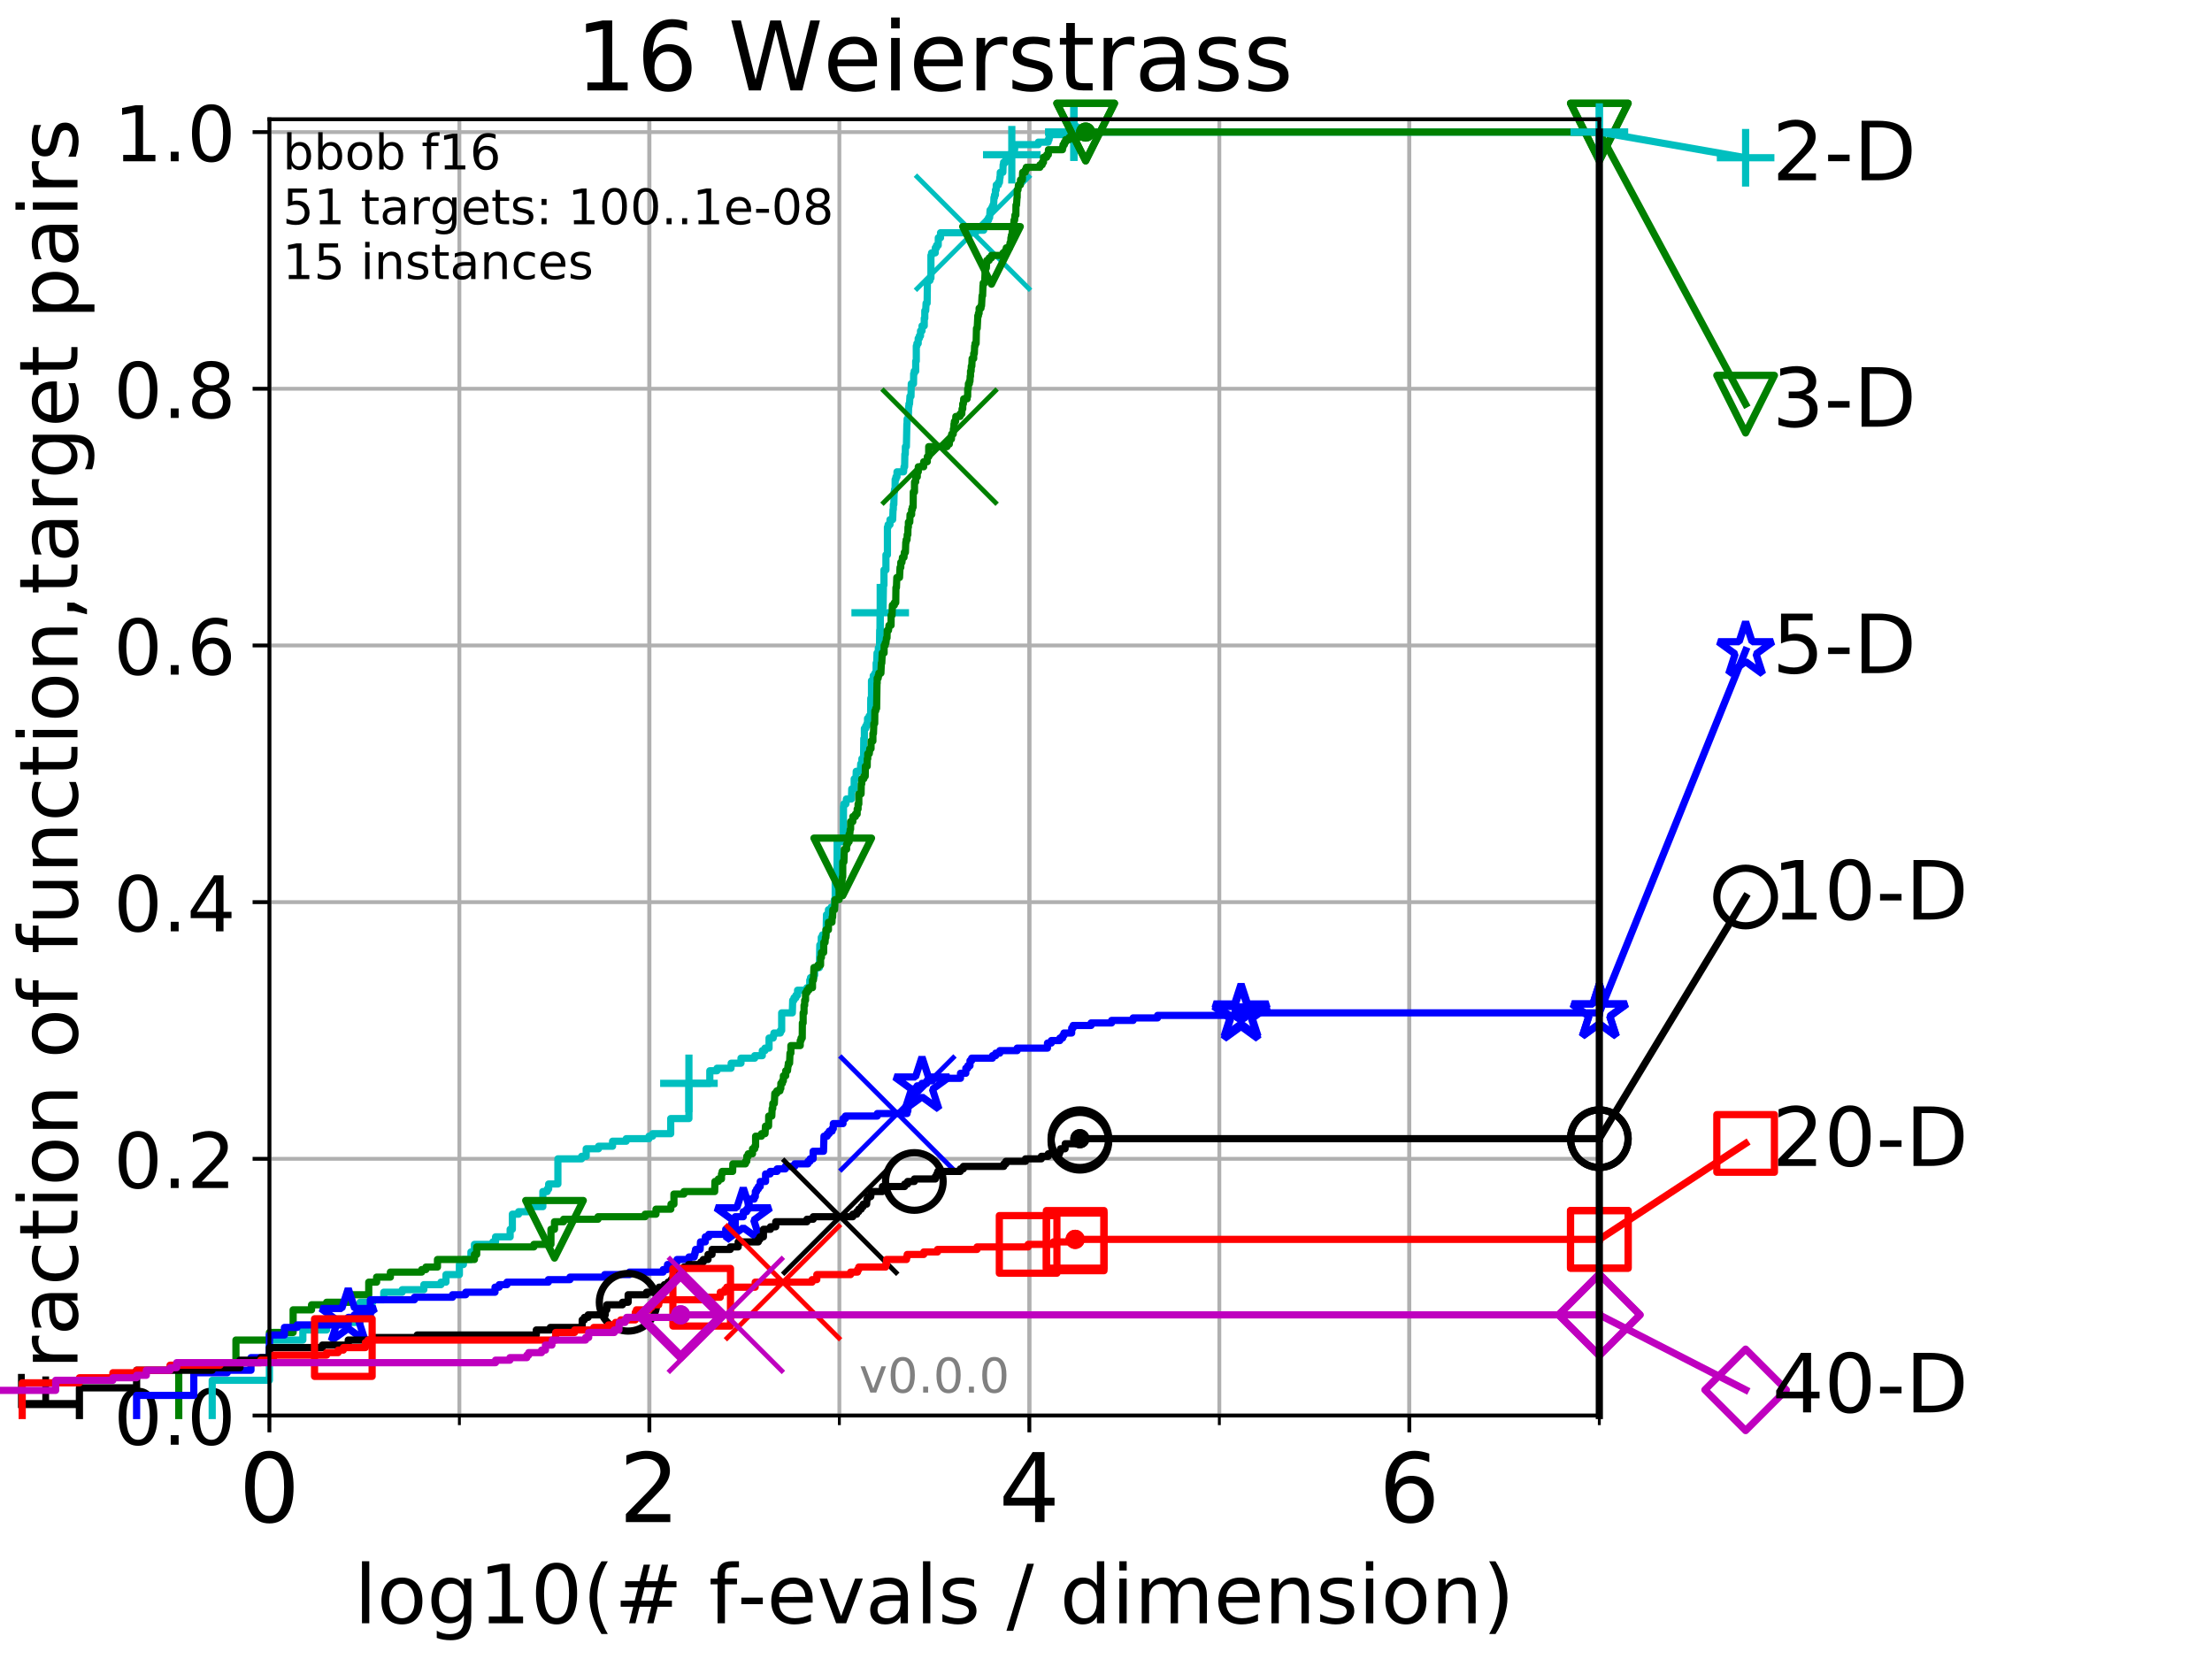 <?xml version="1.0" encoding="utf-8" standalone="no"?>
<!DOCTYPE svg PUBLIC "-//W3C//DTD SVG 1.1//EN"
  "http://www.w3.org/Graphics/SVG/1.1/DTD/svg11.dtd">
<!-- Created with matplotlib (http://matplotlib.org/) -->
<svg height="345.6pt" version="1.1" viewBox="0 0 460.8 345.6" width="460.8pt" xmlns="http://www.w3.org/2000/svg" xmlns:xlink="http://www.w3.org/1999/xlink">
 <defs>
  <style type="text/css">
*{stroke-linecap:butt;stroke-linejoin:round;}
  </style>
 </defs>
 <g id="figure_1">
  <g id="patch_1">
   <path d="M 0 345.6 
L 460.8 345.6 
L 460.8 0 
L 0 0 
z
" style="fill:#ffffff;"/>
  </g>
  <g id="axes_1">
   <g id="patch_2">
    <path d="M 56.12 294.88 
L 333.168 294.88 
L 333.168 24.84 
L 56.12 24.84 
z
" style="fill:#ffffff;"/>
   </g>
   <g id="matplotlib.axis_1">
    <g id="xtick_1">
     <g id="line2d_1">
      <path clip-path="url(#p1d814375b9)" d="M 56.12 294.88 
L 56.12 24.84 
" style="fill:none;stroke:#b0b0b0;stroke-linecap:square;stroke-width:0.8;"/>
     </g>
     <g id="line2d_2">
      <defs>
       <path d="M 0 0 
L 0 3.5 
" id="me146842310" style="stroke:#000000;stroke-width:0.8;"/>
      </defs>
      <g>
       <use style="stroke:#000000;stroke-width:0.8;" x="56.12" xlink:href="#me146842310" y="294.88"/>
      </g>
     </g>
     <g id="text_1">
      <!-- 0 -->
      <defs>
       <path d="M 31.781 66.406 
Q 24.172 66.406 20.328 58.906 
Q 16.5 51.422 16.5 36.375 
Q 16.5 21.391 20.328 13.891 
Q 24.172 6.391 31.781 6.391 
Q 39.453 6.391 43.281 13.891 
Q 47.125 21.391 47.125 36.375 
Q 47.125 51.422 43.281 58.906 
Q 39.453 66.406 31.781 66.406 
z
M 31.781 74.219 
Q 44.047 74.219 50.516 64.516 
Q 56.984 54.828 56.984 36.375 
Q 56.984 17.969 50.516 8.266 
Q 44.047 -1.422 31.781 -1.422 
Q 19.531 -1.422 13.062 8.266 
Q 6.594 17.969 6.594 36.375 
Q 6.594 54.828 13.062 64.516 
Q 19.531 74.219 31.781 74.219 
z
" id="DejaVuSans-30"/>
      </defs>
      <g transform="translate(49.758 317.077)scale(0.2 -0.2)">
       <use xlink:href="#DejaVuSans-30"/>
      </g>
     </g>
    </g>
    <g id="xtick_2">
     <g id="line2d_3">
      <path clip-path="url(#p1d814375b9)" d="M 135.277 294.88 
L 135.277 24.84 
" style="fill:none;stroke:#b0b0b0;stroke-linecap:square;stroke-width:0.8;"/>
     </g>
     <g id="line2d_4">
      <g>
       <use style="stroke:#000000;stroke-width:0.8;" x="135.277" xlink:href="#me146842310" y="294.88"/>
      </g>
     </g>
     <g id="text_2">
      <!-- 2 -->
      <defs>
       <path d="M 19.188 8.297 
L 53.609 8.297 
L 53.609 0 
L 7.328 0 
L 7.328 8.297 
Q 12.938 14.109 22.625 23.891 
Q 32.328 33.688 34.812 36.531 
Q 39.547 41.844 41.422 45.531 
Q 43.312 49.219 43.312 52.781 
Q 43.312 58.594 39.234 62.25 
Q 35.156 65.922 28.609 65.922 
Q 23.969 65.922 18.812 64.312 
Q 13.672 62.703 7.812 59.422 
L 7.812 69.391 
Q 13.766 71.781 18.938 73 
Q 24.125 74.219 28.422 74.219 
Q 39.75 74.219 46.484 68.547 
Q 53.219 62.891 53.219 53.422 
Q 53.219 48.922 51.531 44.891 
Q 49.859 40.875 45.406 35.406 
Q 44.188 33.984 37.641 27.219 
Q 31.109 20.453 19.188 8.297 
z
" id="DejaVuSans-32"/>
      </defs>
      <g transform="translate(128.914 317.077)scale(0.2 -0.2)">
       <use xlink:href="#DejaVuSans-32"/>
      </g>
     </g>
    </g>
    <g id="xtick_3">
     <g id="line2d_5">
      <path clip-path="url(#p1d814375b9)" d="M 214.433 294.88 
L 214.433 24.84 
" style="fill:none;stroke:#b0b0b0;stroke-linecap:square;stroke-width:0.8;"/>
     </g>
     <g id="line2d_6">
      <g>
       <use style="stroke:#000000;stroke-width:0.8;" x="214.433" xlink:href="#me146842310" y="294.88"/>
      </g>
     </g>
     <g id="text_3">
      <!-- 4 -->
      <defs>
       <path d="M 37.797 64.312 
L 12.891 25.391 
L 37.797 25.391 
z
M 35.203 72.906 
L 47.609 72.906 
L 47.609 25.391 
L 58.016 25.391 
L 58.016 17.188 
L 47.609 17.188 
L 47.609 0 
L 37.797 0 
L 37.797 17.188 
L 4.891 17.188 
L 4.891 26.703 
z
" id="DejaVuSans-34"/>
      </defs>
      <g transform="translate(208.071 317.077)scale(0.2 -0.2)">
       <use xlink:href="#DejaVuSans-34"/>
      </g>
     </g>
    </g>
    <g id="xtick_4">
     <g id="line2d_7">
      <path clip-path="url(#p1d814375b9)" d="M 293.59 294.88 
L 293.59 24.84 
" style="fill:none;stroke:#b0b0b0;stroke-linecap:square;stroke-width:0.8;"/>
     </g>
     <g id="line2d_8">
      <g>
       <use style="stroke:#000000;stroke-width:0.8;" x="293.59" xlink:href="#me146842310" y="294.88"/>
      </g>
     </g>
     <g id="text_4">
      <!-- 6 -->
      <defs>
       <path d="M 33.016 40.375 
Q 26.375 40.375 22.484 35.828 
Q 18.609 31.297 18.609 23.391 
Q 18.609 15.531 22.484 10.953 
Q 26.375 6.391 33.016 6.391 
Q 39.656 6.391 43.531 10.953 
Q 47.406 15.531 47.406 23.391 
Q 47.406 31.297 43.531 35.828 
Q 39.656 40.375 33.016 40.375 
z
M 52.594 71.297 
L 52.594 62.312 
Q 48.875 64.062 45.094 64.984 
Q 41.312 65.922 37.594 65.922 
Q 27.828 65.922 22.672 59.328 
Q 17.531 52.734 16.797 39.406 
Q 19.672 43.656 24.016 45.922 
Q 28.375 48.188 33.594 48.188 
Q 44.578 48.188 50.953 41.516 
Q 57.328 34.859 57.328 23.391 
Q 57.328 12.156 50.688 5.359 
Q 44.047 -1.422 33.016 -1.422 
Q 20.359 -1.422 13.672 8.266 
Q 6.984 17.969 6.984 36.375 
Q 6.984 53.656 15.188 63.938 
Q 23.391 74.219 37.203 74.219 
Q 40.922 74.219 44.703 73.484 
Q 48.484 72.75 52.594 71.297 
z
" id="DejaVuSans-36"/>
      </defs>
      <g transform="translate(287.227 317.077)scale(0.2 -0.2)">
       <use xlink:href="#DejaVuSans-36"/>
      </g>
     </g>
    </g>
    <g id="xtick_5">
     <g id="line2d_9">
      <path clip-path="url(#p1d814375b9)" d="M 56.12 294.88 
L 56.12 24.84 
" style="fill:none;stroke:#b0b0b0;stroke-linecap:square;stroke-width:0.8;"/>
     </g>
     <g id="line2d_10">
      <defs>
       <path d="M 0 0 
L 0 2 
" id="m2377243a05" style="stroke:#000000;stroke-width:0.6;"/>
      </defs>
      <g>
       <use style="stroke:#000000;stroke-width:0.6;" x="56.12" xlink:href="#m2377243a05" y="294.88"/>
      </g>
     </g>
    </g>
    <g id="xtick_6">
     <g id="line2d_11">
      <path clip-path="url(#p1d814375b9)" d="M 95.698 294.88 
L 95.698 24.84 
" style="fill:none;stroke:#b0b0b0;stroke-linecap:square;stroke-width:0.8;"/>
     </g>
     <g id="line2d_12">
      <g>
       <use style="stroke:#000000;stroke-width:0.6;" x="95.698" xlink:href="#m2377243a05" y="294.88"/>
      </g>
     </g>
    </g>
    <g id="xtick_7">
     <g id="line2d_13">
      <path clip-path="url(#p1d814375b9)" d="M 135.277 294.88 
L 135.277 24.84 
" style="fill:none;stroke:#b0b0b0;stroke-linecap:square;stroke-width:0.8;"/>
     </g>
     <g id="line2d_14">
      <g>
       <use style="stroke:#000000;stroke-width:0.6;" x="135.277" xlink:href="#m2377243a05" y="294.88"/>
      </g>
     </g>
    </g>
    <g id="xtick_8">
     <g id="line2d_15">
      <path clip-path="url(#p1d814375b9)" d="M 174.855 294.88 
L 174.855 24.84 
" style="fill:none;stroke:#b0b0b0;stroke-linecap:square;stroke-width:0.8;"/>
     </g>
     <g id="line2d_16">
      <g>
       <use style="stroke:#000000;stroke-width:0.6;" x="174.855" xlink:href="#m2377243a05" y="294.88"/>
      </g>
     </g>
    </g>
    <g id="xtick_9">
     <g id="line2d_17">
      <path clip-path="url(#p1d814375b9)" d="M 214.433 294.88 
L 214.433 24.84 
" style="fill:none;stroke:#b0b0b0;stroke-linecap:square;stroke-width:0.8;"/>
     </g>
     <g id="line2d_18">
      <g>
       <use style="stroke:#000000;stroke-width:0.6;" x="214.433" xlink:href="#m2377243a05" y="294.88"/>
      </g>
     </g>
    </g>
    <g id="xtick_10">
     <g id="line2d_19">
      <path clip-path="url(#p1d814375b9)" d="M 254.011 294.88 
L 254.011 24.84 
" style="fill:none;stroke:#b0b0b0;stroke-linecap:square;stroke-width:0.8;"/>
     </g>
     <g id="line2d_20">
      <g>
       <use style="stroke:#000000;stroke-width:0.6;" x="254.011" xlink:href="#m2377243a05" y="294.88"/>
      </g>
     </g>
    </g>
    <g id="xtick_11">
     <g id="line2d_21">
      <path clip-path="url(#p1d814375b9)" d="M 293.59 294.88 
L 293.59 24.84 
" style="fill:none;stroke:#b0b0b0;stroke-linecap:square;stroke-width:0.8;"/>
     </g>
     <g id="line2d_22">
      <g>
       <use style="stroke:#000000;stroke-width:0.6;" x="293.59" xlink:href="#m2377243a05" y="294.88"/>
      </g>
     </g>
    </g>
    <g id="xtick_12">
     <g id="line2d_23">
      <path clip-path="url(#p1d814375b9)" d="M 333.168 294.88 
L 333.168 24.84 
" style="fill:none;stroke:#b0b0b0;stroke-linecap:square;stroke-width:0.8;"/>
     </g>
     <g id="line2d_24">
      <g>
       <use style="stroke:#000000;stroke-width:0.6;" x="333.168" xlink:href="#m2377243a05" y="294.88"/>
      </g>
     </g>
    </g>
    <g id="text_5">
     <!-- log10(# f-evals / dimension) -->
     <defs>
      <path d="M 9.422 75.984 
L 18.406 75.984 
L 18.406 0 
L 9.422 0 
z
" id="DejaVuSans-6c"/>
      <path d="M 30.609 48.391 
Q 23.391 48.391 19.188 42.75 
Q 14.984 37.109 14.984 27.297 
Q 14.984 17.484 19.156 11.844 
Q 23.344 6.203 30.609 6.203 
Q 37.797 6.203 41.984 11.859 
Q 46.188 17.531 46.188 27.297 
Q 46.188 37.016 41.984 42.703 
Q 37.797 48.391 30.609 48.391 
z
M 30.609 56 
Q 42.328 56 49.016 48.375 
Q 55.719 40.766 55.719 27.297 
Q 55.719 13.875 49.016 6.219 
Q 42.328 -1.422 30.609 -1.422 
Q 18.844 -1.422 12.172 6.219 
Q 5.516 13.875 5.516 27.297 
Q 5.516 40.766 12.172 48.375 
Q 18.844 56 30.609 56 
z
" id="DejaVuSans-6f"/>
      <path d="M 45.406 27.984 
Q 45.406 37.75 41.375 43.109 
Q 37.359 48.484 30.078 48.484 
Q 22.859 48.484 18.828 43.109 
Q 14.797 37.75 14.797 27.984 
Q 14.797 18.266 18.828 12.891 
Q 22.859 7.516 30.078 7.516 
Q 37.359 7.516 41.375 12.891 
Q 45.406 18.266 45.406 27.984 
z
M 54.391 6.781 
Q 54.391 -7.172 48.188 -13.984 
Q 42 -20.797 29.203 -20.797 
Q 24.469 -20.797 20.266 -20.094 
Q 16.062 -19.391 12.109 -17.922 
L 12.109 -9.188 
Q 16.062 -11.328 19.922 -12.344 
Q 23.781 -13.375 27.781 -13.375 
Q 36.625 -13.375 41.016 -8.766 
Q 45.406 -4.156 45.406 5.172 
L 45.406 9.625 
Q 42.625 4.781 38.281 2.391 
Q 33.938 0 27.875 0 
Q 17.828 0 11.672 7.656 
Q 5.516 15.328 5.516 27.984 
Q 5.516 40.672 11.672 48.328 
Q 17.828 56 27.875 56 
Q 33.938 56 38.281 53.609 
Q 42.625 51.219 45.406 46.391 
L 45.406 54.688 
L 54.391 54.688 
z
" id="DejaVuSans-67"/>
      <path d="M 12.406 8.297 
L 28.516 8.297 
L 28.516 63.922 
L 10.984 60.406 
L 10.984 69.391 
L 28.422 72.906 
L 38.281 72.906 
L 38.281 8.297 
L 54.391 8.297 
L 54.391 0 
L 12.406 0 
z
" id="DejaVuSans-31"/>
      <path d="M 31 75.875 
Q 24.469 64.656 21.281 53.656 
Q 18.109 42.672 18.109 31.391 
Q 18.109 20.125 21.312 9.062 
Q 24.516 -2 31 -13.188 
L 23.188 -13.188 
Q 15.875 -1.703 12.234 9.375 
Q 8.594 20.453 8.594 31.391 
Q 8.594 42.281 12.203 53.312 
Q 15.828 64.359 23.188 75.875 
z
" id="DejaVuSans-28"/>
      <path d="M 51.125 44 
L 36.922 44 
L 32.812 27.688 
L 47.125 27.688 
z
M 43.797 71.781 
L 38.719 51.516 
L 52.984 51.516 
L 58.109 71.781 
L 65.922 71.781 
L 60.891 51.516 
L 76.125 51.516 
L 76.125 44 
L 58.984 44 
L 54.984 27.688 
L 70.516 27.688 
L 70.516 20.219 
L 53.078 20.219 
L 48 0 
L 40.188 0 
L 45.219 20.219 
L 30.906 20.219 
L 25.875 0 
L 18.016 0 
L 23.094 20.219 
L 7.719 20.219 
L 7.719 27.688 
L 24.906 27.688 
L 29 44 
L 13.281 44 
L 13.281 51.516 
L 30.906 51.516 
L 35.891 71.781 
z
" id="DejaVuSans-23"/>
      <path id="DejaVuSans-20"/>
      <path d="M 37.109 75.984 
L 37.109 68.5 
L 28.516 68.5 
Q 23.688 68.5 21.797 66.547 
Q 19.922 64.594 19.922 59.516 
L 19.922 54.688 
L 34.719 54.688 
L 34.719 47.703 
L 19.922 47.703 
L 19.922 0 
L 10.891 0 
L 10.891 47.703 
L 2.297 47.703 
L 2.297 54.688 
L 10.891 54.688 
L 10.891 58.5 
Q 10.891 67.625 15.141 71.797 
Q 19.391 75.984 28.609 75.984 
z
" id="DejaVuSans-66"/>
      <path d="M 4.891 31.391 
L 31.203 31.391 
L 31.203 23.391 
L 4.891 23.391 
z
" id="DejaVuSans-2d"/>
      <path d="M 56.203 29.594 
L 56.203 25.203 
L 14.891 25.203 
Q 15.484 15.922 20.484 11.062 
Q 25.484 6.203 34.422 6.203 
Q 39.594 6.203 44.453 7.469 
Q 49.312 8.734 54.109 11.281 
L 54.109 2.781 
Q 49.266 0.734 44.188 -0.344 
Q 39.109 -1.422 33.891 -1.422 
Q 20.797 -1.422 13.156 6.188 
Q 5.516 13.812 5.516 26.812 
Q 5.516 40.234 12.766 48.109 
Q 20.016 56 32.328 56 
Q 43.359 56 49.781 48.891 
Q 56.203 41.797 56.203 29.594 
z
M 47.219 32.234 
Q 47.125 39.594 43.094 43.984 
Q 39.062 48.391 32.422 48.391 
Q 24.906 48.391 20.391 44.141 
Q 15.875 39.891 15.188 32.172 
z
" id="DejaVuSans-65"/>
      <path d="M 2.984 54.688 
L 12.5 54.688 
L 29.594 8.797 
L 46.688 54.688 
L 56.203 54.688 
L 35.688 0 
L 23.484 0 
z
" id="DejaVuSans-76"/>
      <path d="M 34.281 27.484 
Q 23.391 27.484 19.188 25 
Q 14.984 22.516 14.984 16.5 
Q 14.984 11.719 18.141 8.906 
Q 21.297 6.109 26.703 6.109 
Q 34.188 6.109 38.703 11.406 
Q 43.219 16.703 43.219 25.484 
L 43.219 27.484 
z
M 52.203 31.203 
L 52.203 0 
L 43.219 0 
L 43.219 8.297 
Q 40.141 3.328 35.547 0.953 
Q 30.953 -1.422 24.312 -1.422 
Q 15.922 -1.422 10.953 3.297 
Q 6 8.016 6 15.922 
Q 6 25.141 12.172 29.828 
Q 18.359 34.516 30.609 34.516 
L 43.219 34.516 
L 43.219 35.406 
Q 43.219 41.609 39.141 45 
Q 35.062 48.391 27.688 48.391 
Q 23 48.391 18.547 47.266 
Q 14.109 46.141 10.016 43.891 
L 10.016 52.203 
Q 14.938 54.109 19.578 55.047 
Q 24.219 56 28.609 56 
Q 40.484 56 46.344 49.844 
Q 52.203 43.703 52.203 31.203 
z
" id="DejaVuSans-61"/>
      <path d="M 44.281 53.078 
L 44.281 44.578 
Q 40.484 46.531 36.375 47.5 
Q 32.281 48.484 27.875 48.484 
Q 21.188 48.484 17.844 46.438 
Q 14.5 44.391 14.5 40.281 
Q 14.5 37.156 16.891 35.375 
Q 19.281 33.594 26.516 31.984 
L 29.594 31.297 
Q 39.156 29.25 43.188 25.516 
Q 47.219 21.781 47.219 15.094 
Q 47.219 7.469 41.188 3.016 
Q 35.156 -1.422 24.609 -1.422 
Q 20.219 -1.422 15.453 -0.562 
Q 10.688 0.297 5.422 2 
L 5.422 11.281 
Q 10.406 8.688 15.234 7.391 
Q 20.062 6.109 24.812 6.109 
Q 31.156 6.109 34.562 8.281 
Q 37.984 10.453 37.984 14.406 
Q 37.984 18.062 35.516 20.016 
Q 33.062 21.969 24.703 23.781 
L 21.578 24.516 
Q 13.234 26.266 9.516 29.906 
Q 5.812 33.547 5.812 39.891 
Q 5.812 47.609 11.281 51.797 
Q 16.75 56 26.812 56 
Q 31.781 56 36.172 55.266 
Q 40.578 54.547 44.281 53.078 
z
" id="DejaVuSans-73"/>
      <path d="M 25.391 72.906 
L 33.688 72.906 
L 8.297 -9.281 
L 0 -9.281 
z
" id="DejaVuSans-2f"/>
      <path d="M 45.406 46.391 
L 45.406 75.984 
L 54.391 75.984 
L 54.391 0 
L 45.406 0 
L 45.406 8.203 
Q 42.578 3.328 38.25 0.953 
Q 33.938 -1.422 27.875 -1.422 
Q 17.969 -1.422 11.734 6.484 
Q 5.516 14.406 5.516 27.297 
Q 5.516 40.188 11.734 48.094 
Q 17.969 56 27.875 56 
Q 33.938 56 38.25 53.625 
Q 42.578 51.266 45.406 46.391 
z
M 14.797 27.297 
Q 14.797 17.391 18.875 11.75 
Q 22.953 6.109 30.078 6.109 
Q 37.203 6.109 41.297 11.75 
Q 45.406 17.391 45.406 27.297 
Q 45.406 37.203 41.297 42.844 
Q 37.203 48.484 30.078 48.484 
Q 22.953 48.484 18.875 42.844 
Q 14.797 37.203 14.797 27.297 
z
" id="DejaVuSans-64"/>
      <path d="M 9.422 54.688 
L 18.406 54.688 
L 18.406 0 
L 9.422 0 
z
M 9.422 75.984 
L 18.406 75.984 
L 18.406 64.594 
L 9.422 64.594 
z
" id="DejaVuSans-69"/>
      <path d="M 52 44.188 
Q 55.375 50.25 60.062 53.125 
Q 64.75 56 71.094 56 
Q 79.641 56 84.281 50.016 
Q 88.922 44.047 88.922 33.016 
L 88.922 0 
L 79.891 0 
L 79.891 32.719 
Q 79.891 40.578 77.094 44.375 
Q 74.312 48.188 68.609 48.188 
Q 61.625 48.188 57.562 43.547 
Q 53.516 38.922 53.516 30.906 
L 53.516 0 
L 44.484 0 
L 44.484 32.719 
Q 44.484 40.625 41.703 44.406 
Q 38.922 48.188 33.109 48.188 
Q 26.219 48.188 22.156 43.531 
Q 18.109 38.875 18.109 30.906 
L 18.109 0 
L 9.078 0 
L 9.078 54.688 
L 18.109 54.688 
L 18.109 46.188 
Q 21.188 51.219 25.484 53.609 
Q 29.781 56 35.688 56 
Q 41.656 56 45.828 52.969 
Q 50 49.953 52 44.188 
z
" id="DejaVuSans-6d"/>
      <path d="M 54.891 33.016 
L 54.891 0 
L 45.906 0 
L 45.906 32.719 
Q 45.906 40.484 42.875 44.328 
Q 39.844 48.188 33.797 48.188 
Q 26.516 48.188 22.312 43.547 
Q 18.109 38.922 18.109 30.906 
L 18.109 0 
L 9.078 0 
L 9.078 54.688 
L 18.109 54.688 
L 18.109 46.188 
Q 21.344 51.125 25.703 53.562 
Q 30.078 56 35.797 56 
Q 45.219 56 50.047 50.172 
Q 54.891 44.344 54.891 33.016 
z
" id="DejaVuSans-6e"/>
      <path d="M 8.016 75.875 
L 15.828 75.875 
Q 23.141 64.359 26.781 53.312 
Q 30.422 42.281 30.422 31.391 
Q 30.422 20.453 26.781 9.375 
Q 23.141 -1.703 15.828 -13.188 
L 8.016 -13.188 
Q 14.5 -2 17.703 9.062 
Q 20.906 20.125 20.906 31.391 
Q 20.906 42.672 17.703 53.656 
Q 14.5 64.656 8.016 75.875 
z
" id="DejaVuSans-29"/>
     </defs>
     <g transform="translate(73.803 338.154)scale(0.17 -0.17)">
      <use xlink:href="#DejaVuSans-6c"/>
      <use x="27.783" xlink:href="#DejaVuSans-6f"/>
      <use x="88.965" xlink:href="#DejaVuSans-67"/>
      <use x="152.441" xlink:href="#DejaVuSans-31"/>
      <use x="216.064" xlink:href="#DejaVuSans-30"/>
      <use x="279.688" xlink:href="#DejaVuSans-28"/>
      <use x="318.701" xlink:href="#DejaVuSans-23"/>
      <use x="402.49" xlink:href="#DejaVuSans-20"/>
      <use x="434.277" xlink:href="#DejaVuSans-66"/>
      <use x="469.404" xlink:href="#DejaVuSans-2d"/>
      <use x="505.488" xlink:href="#DejaVuSans-65"/>
      <use x="567.012" xlink:href="#DejaVuSans-76"/>
      <use x="626.191" xlink:href="#DejaVuSans-61"/>
      <use x="687.471" xlink:href="#DejaVuSans-6c"/>
      <use x="715.254" xlink:href="#DejaVuSans-73"/>
      <use x="767.354" xlink:href="#DejaVuSans-20"/>
      <use x="799.141" xlink:href="#DejaVuSans-2f"/>
      <use x="832.832" xlink:href="#DejaVuSans-20"/>
      <use x="864.619" xlink:href="#DejaVuSans-64"/>
      <use x="928.096" xlink:href="#DejaVuSans-69"/>
      <use x="955.879" xlink:href="#DejaVuSans-6d"/>
      <use x="1053.291" xlink:href="#DejaVuSans-65"/>
      <use x="1114.814" xlink:href="#DejaVuSans-6e"/>
      <use x="1178.193" xlink:href="#DejaVuSans-73"/>
      <use x="1230.293" xlink:href="#DejaVuSans-69"/>
      <use x="1258.076" xlink:href="#DejaVuSans-6f"/>
      <use x="1319.258" xlink:href="#DejaVuSans-6e"/>
      <use x="1382.637" xlink:href="#DejaVuSans-29"/>
     </g>
    </g>
   </g>
   <g id="matplotlib.axis_2">
    <g id="ytick_1">
     <g id="line2d_25">
      <path clip-path="url(#p1d814375b9)" d="M 56.12 294.88 
L 333.168 294.88 
" style="fill:none;stroke:#b0b0b0;stroke-linecap:square;stroke-width:0.8;"/>
     </g>
     <g id="line2d_26">
      <defs>
       <path d="M 0 0 
L -3.5 0 
" id="m8b6e08c9fb" style="stroke:#000000;stroke-width:0.8;"/>
      </defs>
      <g>
       <use style="stroke:#000000;stroke-width:0.8;" x="56.12" xlink:href="#m8b6e08c9fb" y="294.88"/>
      </g>
     </g>
     <g id="text_6">
      <!-- 0.0 -->
      <defs>
       <path d="M 10.688 12.406 
L 21 12.406 
L 21 0 
L 10.688 0 
z
" id="DejaVuSans-2e"/>
      </defs>
      <g transform="translate(23.675 300.959)scale(0.16 -0.16)">
       <use xlink:href="#DejaVuSans-30"/>
       <use x="63.623" xlink:href="#DejaVuSans-2e"/>
       <use x="95.41" xlink:href="#DejaVuSans-30"/>
      </g>
     </g>
    </g>
    <g id="ytick_2">
     <g id="line2d_27">
      <path clip-path="url(#p1d814375b9)" d="M 56.12 241.407 
L 333.168 241.407 
" style="fill:none;stroke:#b0b0b0;stroke-linecap:square;stroke-width:0.8;"/>
     </g>
     <g id="line2d_28">
      <g>
       <use style="stroke:#000000;stroke-width:0.8;" x="56.12" xlink:href="#m8b6e08c9fb" y="241.407"/>
      </g>
     </g>
     <g id="text_7">
      <!-- 0.2 -->
      <g transform="translate(23.675 247.485)scale(0.16 -0.16)">
       <use xlink:href="#DejaVuSans-30"/>
       <use x="63.623" xlink:href="#DejaVuSans-2e"/>
       <use x="95.41" xlink:href="#DejaVuSans-32"/>
      </g>
     </g>
    </g>
    <g id="ytick_3">
     <g id="line2d_29">
      <path clip-path="url(#p1d814375b9)" d="M 56.12 187.933 
L 333.168 187.933 
" style="fill:none;stroke:#b0b0b0;stroke-linecap:square;stroke-width:0.8;"/>
     </g>
     <g id="line2d_30">
      <g>
       <use style="stroke:#000000;stroke-width:0.8;" x="56.12" xlink:href="#m8b6e08c9fb" y="187.933"/>
      </g>
     </g>
     <g id="text_8">
      <!-- 0.4 -->
      <g transform="translate(23.675 194.012)scale(0.16 -0.16)">
       <use xlink:href="#DejaVuSans-30"/>
       <use x="63.623" xlink:href="#DejaVuSans-2e"/>
       <use x="95.41" xlink:href="#DejaVuSans-34"/>
      </g>
     </g>
    </g>
    <g id="ytick_4">
     <g id="line2d_31">
      <path clip-path="url(#p1d814375b9)" d="M 56.12 134.46 
L 333.168 134.46 
" style="fill:none;stroke:#b0b0b0;stroke-linecap:square;stroke-width:0.8;"/>
     </g>
     <g id="line2d_32">
      <g>
       <use style="stroke:#000000;stroke-width:0.8;" x="56.12" xlink:href="#m8b6e08c9fb" y="134.46"/>
      </g>
     </g>
     <g id="text_9">
      <!-- 0.6 -->
      <g transform="translate(23.675 140.539)scale(0.16 -0.16)">
       <use xlink:href="#DejaVuSans-30"/>
       <use x="63.623" xlink:href="#DejaVuSans-2e"/>
       <use x="95.41" xlink:href="#DejaVuSans-36"/>
      </g>
     </g>
    </g>
    <g id="ytick_5">
     <g id="line2d_33">
      <path clip-path="url(#p1d814375b9)" d="M 56.12 80.987 
L 333.168 80.987 
" style="fill:none;stroke:#b0b0b0;stroke-linecap:square;stroke-width:0.8;"/>
     </g>
     <g id="line2d_34">
      <g>
       <use style="stroke:#000000;stroke-width:0.8;" x="56.12" xlink:href="#m8b6e08c9fb" y="80.987"/>
      </g>
     </g>
     <g id="text_10">
      <!-- 0.8 -->
      <defs>
       <path d="M 31.781 34.625 
Q 24.75 34.625 20.719 30.859 
Q 16.703 27.094 16.703 20.516 
Q 16.703 13.922 20.719 10.156 
Q 24.75 6.391 31.781 6.391 
Q 38.812 6.391 42.859 10.172 
Q 46.922 13.969 46.922 20.516 
Q 46.922 27.094 42.891 30.859 
Q 38.875 34.625 31.781 34.625 
z
M 21.922 38.812 
Q 15.578 40.375 12.031 44.719 
Q 8.5 49.078 8.5 55.328 
Q 8.5 64.062 14.719 69.141 
Q 20.953 74.219 31.781 74.219 
Q 42.672 74.219 48.875 69.141 
Q 55.078 64.062 55.078 55.328 
Q 55.078 49.078 51.531 44.719 
Q 48 40.375 41.703 38.812 
Q 48.828 37.156 52.797 32.312 
Q 56.781 27.484 56.781 20.516 
Q 56.781 9.906 50.312 4.234 
Q 43.844 -1.422 31.781 -1.422 
Q 19.734 -1.422 13.25 4.234 
Q 6.781 9.906 6.781 20.516 
Q 6.781 27.484 10.781 32.312 
Q 14.797 37.156 21.922 38.812 
z
M 18.312 54.391 
Q 18.312 48.734 21.844 45.562 
Q 25.391 42.391 31.781 42.391 
Q 38.141 42.391 41.719 45.562 
Q 45.312 48.734 45.312 54.391 
Q 45.312 60.062 41.719 63.234 
Q 38.141 66.406 31.781 66.406 
Q 25.391 66.406 21.844 63.234 
Q 18.312 60.062 18.312 54.391 
z
" id="DejaVuSans-38"/>
      </defs>
      <g transform="translate(23.675 87.066)scale(0.16 -0.16)">
       <use xlink:href="#DejaVuSans-30"/>
       <use x="63.623" xlink:href="#DejaVuSans-2e"/>
       <use x="95.41" xlink:href="#DejaVuSans-38"/>
      </g>
     </g>
    </g>
    <g id="ytick_6">
     <g id="line2d_35">
      <path clip-path="url(#p1d814375b9)" d="M 56.12 27.514 
L 333.168 27.514 
" style="fill:none;stroke:#b0b0b0;stroke-linecap:square;stroke-width:0.8;"/>
     </g>
     <g id="line2d_36">
      <g>
       <use style="stroke:#000000;stroke-width:0.8;" x="56.12" xlink:href="#m8b6e08c9fb" y="27.514"/>
      </g>
     </g>
     <g id="text_11">
      <!-- 1.0 -->
      <g transform="translate(23.675 33.592)scale(0.16 -0.16)">
       <use xlink:href="#DejaVuSans-31"/>
       <use x="63.623" xlink:href="#DejaVuSans-2e"/>
       <use x="95.41" xlink:href="#DejaVuSans-30"/>
      </g>
     </g>
    </g>
    <g id="text_12">
     <!-- Fraction of function,target pairs -->
     <defs>
      <path d="M 9.812 72.906 
L 51.703 72.906 
L 51.703 64.594 
L 19.672 64.594 
L 19.672 43.109 
L 48.578 43.109 
L 48.578 34.812 
L 19.672 34.812 
L 19.672 0 
L 9.812 0 
z
" id="DejaVuSans-46"/>
      <path d="M 41.109 46.297 
Q 39.594 47.172 37.812 47.578 
Q 36.031 48 33.891 48 
Q 26.266 48 22.188 43.047 
Q 18.109 38.094 18.109 28.812 
L 18.109 0 
L 9.078 0 
L 9.078 54.688 
L 18.109 54.688 
L 18.109 46.188 
Q 20.953 51.172 25.484 53.578 
Q 30.031 56 36.531 56 
Q 37.453 56 38.578 55.875 
Q 39.703 55.766 41.062 55.516 
z
" id="DejaVuSans-72"/>
      <path d="M 48.781 52.594 
L 48.781 44.188 
Q 44.969 46.297 41.141 47.344 
Q 37.312 48.391 33.406 48.391 
Q 24.656 48.391 19.812 42.844 
Q 14.984 37.312 14.984 27.297 
Q 14.984 17.281 19.812 11.734 
Q 24.656 6.203 33.406 6.203 
Q 37.312 6.203 41.141 7.25 
Q 44.969 8.297 48.781 10.406 
L 48.781 2.094 
Q 45.016 0.344 40.984 -0.531 
Q 36.969 -1.422 32.422 -1.422 
Q 20.062 -1.422 12.781 6.344 
Q 5.516 14.109 5.516 27.297 
Q 5.516 40.672 12.859 48.328 
Q 20.219 56 33.016 56 
Q 37.156 56 41.109 55.141 
Q 45.062 54.297 48.781 52.594 
z
" id="DejaVuSans-63"/>
      <path d="M 18.312 70.219 
L 18.312 54.688 
L 36.812 54.688 
L 36.812 47.703 
L 18.312 47.703 
L 18.312 18.016 
Q 18.312 11.328 20.141 9.422 
Q 21.969 7.516 27.594 7.516 
L 36.812 7.516 
L 36.812 0 
L 27.594 0 
Q 17.188 0 13.234 3.875 
Q 9.281 7.766 9.281 18.016 
L 9.281 47.703 
L 2.688 47.703 
L 2.688 54.688 
L 9.281 54.688 
L 9.281 70.219 
z
" id="DejaVuSans-74"/>
      <path d="M 8.5 21.578 
L 8.5 54.688 
L 17.484 54.688 
L 17.484 21.922 
Q 17.484 14.156 20.5 10.266 
Q 23.531 6.391 29.594 6.391 
Q 36.859 6.391 41.078 11.031 
Q 45.312 15.672 45.312 23.688 
L 45.312 54.688 
L 54.297 54.688 
L 54.297 0 
L 45.312 0 
L 45.312 8.406 
Q 42.047 3.422 37.719 1 
Q 33.406 -1.422 27.688 -1.422 
Q 18.266 -1.422 13.375 4.438 
Q 8.5 10.297 8.5 21.578 
z
M 31.109 56 
z
" id="DejaVuSans-75"/>
      <path d="M 11.719 12.406 
L 22.016 12.406 
L 22.016 4 
L 14.016 -11.625 
L 7.719 -11.625 
L 11.719 4 
z
" id="DejaVuSans-2c"/>
      <path d="M 18.109 8.203 
L 18.109 -20.797 
L 9.078 -20.797 
L 9.078 54.688 
L 18.109 54.688 
L 18.109 46.391 
Q 20.953 51.266 25.266 53.625 
Q 29.594 56 35.594 56 
Q 45.562 56 51.781 48.094 
Q 58.016 40.188 58.016 27.297 
Q 58.016 14.406 51.781 6.484 
Q 45.562 -1.422 35.594 -1.422 
Q 29.594 -1.422 25.266 0.953 
Q 20.953 3.328 18.109 8.203 
z
M 48.688 27.297 
Q 48.688 37.203 44.609 42.844 
Q 40.531 48.484 33.406 48.484 
Q 26.266 48.484 22.188 42.844 
Q 18.109 37.203 18.109 27.297 
Q 18.109 17.391 22.188 11.75 
Q 26.266 6.109 33.406 6.109 
Q 40.531 6.109 44.609 11.75 
Q 48.688 17.391 48.688 27.297 
z
" id="DejaVuSans-70"/>
     </defs>
     <g transform="translate(16.14 294.999)rotate(-90)scale(0.17 -0.17)">
      <use xlink:href="#DejaVuSans-46"/>
      <use x="57.41" xlink:href="#DejaVuSans-72"/>
      <use x="98.523" xlink:href="#DejaVuSans-61"/>
      <use x="159.803" xlink:href="#DejaVuSans-63"/>
      <use x="214.783" xlink:href="#DejaVuSans-74"/>
      <use x="253.992" xlink:href="#DejaVuSans-69"/>
      <use x="281.775" xlink:href="#DejaVuSans-6f"/>
      <use x="342.957" xlink:href="#DejaVuSans-6e"/>
      <use x="406.336" xlink:href="#DejaVuSans-20"/>
      <use x="438.123" xlink:href="#DejaVuSans-6f"/>
      <use x="499.305" xlink:href="#DejaVuSans-66"/>
      <use x="534.51" xlink:href="#DejaVuSans-20"/>
      <use x="566.297" xlink:href="#DejaVuSans-66"/>
      <use x="601.502" xlink:href="#DejaVuSans-75"/>
      <use x="664.881" xlink:href="#DejaVuSans-6e"/>
      <use x="728.26" xlink:href="#DejaVuSans-63"/>
      <use x="783.24" xlink:href="#DejaVuSans-74"/>
      <use x="822.449" xlink:href="#DejaVuSans-69"/>
      <use x="850.232" xlink:href="#DejaVuSans-6f"/>
      <use x="911.414" xlink:href="#DejaVuSans-6e"/>
      <use x="974.793" xlink:href="#DejaVuSans-2c"/>
      <use x="1006.58" xlink:href="#DejaVuSans-74"/>
      <use x="1045.789" xlink:href="#DejaVuSans-61"/>
      <use x="1107.068" xlink:href="#DejaVuSans-72"/>
      <use x="1148.166" xlink:href="#DejaVuSans-67"/>
      <use x="1211.643" xlink:href="#DejaVuSans-65"/>
      <use x="1273.166" xlink:href="#DejaVuSans-74"/>
      <use x="1312.375" xlink:href="#DejaVuSans-20"/>
      <use x="1344.162" xlink:href="#DejaVuSans-70"/>
      <use x="1407.639" xlink:href="#DejaVuSans-61"/>
      <use x="1468.918" xlink:href="#DejaVuSans-69"/>
      <use x="1496.701" xlink:href="#DejaVuSans-72"/>
      <use x="1537.814" xlink:href="#DejaVuSans-73"/>
     </g>
    </g>
   </g>
   <g id="line2d_37">
    <defs>
     <path d="M 0 1.5 
C 0.398 1.5 0.779 1.342 1.061 1.061 
C 1.342 0.779 1.5 0.398 1.5 0 
C 1.5 -0.398 1.342 -0.779 1.061 -1.061 
C 0.779 -1.342 0.398 -1.5 0 -1.5 
C -0.398 -1.5 -0.779 -1.342 -1.061 -1.061 
C -1.342 -0.779 -1.5 -0.398 -1.5 0 
C -1.5 0.398 -1.342 0.779 -1.061 1.061 
C -0.779 1.342 -0.398 1.5 0 1.5 
z
" id="m214f5eb087" style="stroke:#00bfbf;"/>
    </defs>
    <g>
     <use style="fill:#00bfbf;stroke:#00bfbf;" x="223.717" xlink:href="#m214f5eb087" y="27.514"/>
     <use style="fill:#00bfbf;stroke:#00bfbf;" x="223.717" xlink:href="#m214f5eb087" y="27.514"/>
    </g>
   </g>
   <g id="line2d_38">
    <path d="M 44.206 294.88 
L 44.206 287.541 
L 56.12 287.541 
L 56.12 279.153 
L 63.089 279.153 
L 63.089 277.056 
L 68.034 277.056 
L 68.034 275.483 
L 75.004 275.483 
L 75.004 271.289 
L 77.653 271.289 
L 77.653 270.765 
L 79.949 270.765 
L 79.949 269.192 
L 83.784 269.192 
L 83.784 268.668 
L 88.294 268.668 
L 88.294 267.619 
L 91.863 267.619 
L 91.863 267.095 
L 92.905 267.095 
L 92.905 265.522 
L 95.698 265.522 
L 95.698 263.425 
L 96.537 263.425 
L 96.537 262.377 
L 98.101 262.377 
L 98.101 260.804 
L 98.832 260.804 
L 98.832 259.231 
L 102.668 259.231 
L 102.668 258.707 
L 103.231 258.707 
L 103.231 257.658 
L 106.272 257.658 
L 106.272 256.086 
L 106.731 256.086 
L 106.731 252.94 
L 108.037 252.94 
L 108.037 252.416 
L 110.015 252.416 
L 110.015 251.367 
L 113.086 251.367 
L 113.086 248.222 
L 113.999 248.222 
L 113.999 247.698 
L 114.293 247.698 
L 114.293 246.649 
L 116.22 246.649 
L 116.22 241.407 
L 121.165 241.407 
L 121.165 240.882 
L 122.115 240.882 
L 122.115 239.31 
L 124.685 239.31 
L 124.685 238.785 
L 127.606 238.785 
L 127.606 237.737 
L 130.446 237.737 
L 130.446 237.213 
L 135.19 237.213 
L 135.19 236.689 
L 135.951 236.689 
L 135.951 236.164 
L 139.72 236.164 
L 139.72 233.019 
L 143.516 233.019 
L 143.516 225.679 
L 147.865 225.679 
L 147.865 223.058 
L 149.367 223.058 
L 149.367 222.534 
L 152.285 222.534 
L 152.317 221.485 
L 154.36 221.485 
L 154.36 220.437 
L 157.222 220.437 
L 157.222 219.913 
L 158.802 219.913 
L 158.802 218.864 
L 159.361 218.864 
L 159.361 218.34 
L 160.208 218.34 
L 160.208 216.243 
L 161.072 216.243 
L 161.072 215.719 
L 161.225 215.719 
L 161.225 215.194 
L 162.558 215.194 
L 162.558 214.67 
L 162.837 214.67 
L 162.837 211 
L 165.057 211 
L 165.132 208.379 
L 165.403 208.379 
L 165.403 207.855 
L 165.8 207.855 
L 165.8 207.331 
L 166.146 207.331 
L 166.146 206.282 
L 168.099 206.282 
L 168.099 205.758 
L 168.687 205.758 
L 168.687 204.185 
L 168.846 204.185 
L 168.846 203.661 
L 169.516 203.661 
L 169.516 203.137 
L 169.702 203.137 
L 169.702 201.564 
L 170.694 201.564 
L 170.781 196.846 
L 171.084 196.846 
L 171.084 195.273 
L 171.339 195.273 
L 171.339 194.749 
L 172.082 194.749 
L 172.172 190.555 
L 172.579 190.555 
L 172.579 189.506 
L 173.149 189.506 
L 173.149 188.982 
L 173.828 188.982 
L 173.828 187.409 
L 173.991 187.409 
L 173.991 183.215 
L 174.162 183.215 
L 174.162 182.167 
L 174.376 182.167 
L 174.393 175.352 
L 175.669 175.352 
L 175.718 168.012 
L 175.783 168.012 
L 175.783 167.488 
L 176.217 167.488 
L 176.32 166.439 
L 177.376 166.439 
L 177.436 164.342 
L 177.946 164.342 
L 177.946 162.245 
L 178.322 162.245 
L 178.371 160.673 
L 179.218 160.673 
L 179.305 159.1 
L 179.549 159.1 
L 179.549 158.051 
L 179.892 158.051 
L 179.943 153.857 
L 180.064 153.857 
L 180.064 151.76 
L 180.347 151.76 
L 180.347 151.236 
L 180.601 151.236 
L 180.601 150.712 
L 180.724 150.712 
L 180.724 149.663 
L 181.063 149.663 
L 181.063 149.139 
L 181.366 149.139 
L 181.395 145.469 
L 181.547 145.469 
L 181.547 141.8 
L 181.916 141.8 
L 181.916 140.751 
L 182.265 140.751 
L 182.265 140.227 
L 182.515 140.227 
L 182.515 138.13 
L 182.636 138.13 
L 182.701 136.033 
L 182.971 136.033 
L 182.971 134.984 
L 183.211 134.984 
L 183.263 131.315 
L 183.348 131.315 
L 183.363 127.645 
L 183.462 127.645 
L 183.462 126.596 
L 183.96 126.596 
L 184.036 121.878 
L 184.142 121.878 
L 184.147 118.733 
L 184.557 118.733 
L 184.557 115.587 
L 184.867 115.587 
L 184.867 109.821 
L 185.011 109.821 
L 185.011 109.296 
L 185.401 109.296 
L 185.401 108.248 
L 185.96 108.248 
L 186.036 106.151 
L 186.09 106.151 
L 186.108 105.102 
L 186.201 105.102 
L 186.263 102.481 
L 186.347 102.481 
L 186.347 101.957 
L 186.461 101.957 
L 186.479 99.86 
L 186.64 99.86 
L 186.64 99.336 
L 186.859 99.336 
L 186.859 98.287 
L 188.227 98.287 
L 188.321 97.239 
L 188.45 97.239 
L 188.497 94.617 
L 188.59 94.617 
L 188.609 93.045 
L 188.817 93.045 
L 188.919 88.326 
L 188.95 88.326 
L 188.972 87.278 
L 189.212 87.278 
L 189.287 84.657 
L 189.354 84.657 
L 189.354 84.132 
L 189.471 84.132 
L 189.559 82.56 
L 189.777 82.56 
L 189.835 79.938 
L 190.299 79.938 
L 190.331 77.841 
L 190.449 77.841 
L 190.449 77.317 
L 190.759 77.317 
L 190.759 75.22 
L 190.881 75.22 
L 190.881 72.075 
L 191.006 72.075 
L 191.006 71.55 
L 191.275 71.55 
L 191.275 70.502 
L 191.509 70.502 
L 191.509 69.978 
L 191.758 69.978 
L 191.758 68.929 
L 192.073 68.929 
L 192.073 67.881 
L 192.537 67.881 
L 192.537 66.308 
L 192.651 66.308 
L 192.651 64.735 
L 192.839 64.735 
L 192.92 63.163 
L 193.138 63.163 
L 193.2 58.444 
L 193.721 58.444 
L 193.721 57.92 
L 193.929 57.92 
L 193.929 53.202 
L 194.065 53.202 
L 194.065 52.678 
L 194.832 52.678 
L 194.832 51.629 
L 195.098 51.629 
L 195.098 51.105 
L 195.45 51.105 
L 195.465 49.532 
L 195.928 49.532 
L 195.928 48.484 
L 203.233 48.484 
L 203.233 47.959 
L 204.918 47.959 
L 204.918 46.911 
L 205.263 46.911 
L 205.263 46.387 
L 205.657 46.387 
L 205.657 45.862 
L 205.934 45.862 
L 205.934 45.338 
L 206.154 45.338 
L 206.251 43.765 
L 206.599 43.765 
L 206.599 43.241 
L 206.834 43.241 
L 206.834 42.717 
L 206.99 42.717 
L 207.064 41.144 
L 207.183 41.144 
L 207.183 40.62 
L 207.366 40.62 
L 207.366 39.571 
L 207.523 39.571 
L 207.543 38.523 
L 207.986 38.523 
L 207.986 37.999 
L 208.203 37.999 
L 208.284 36.95 
L 208.344 36.95 
L 208.372 35.902 
L 208.92 35.902 
L 208.968 34.329 
L 209.064 34.329 
L 209.064 33.805 
L 209.513 33.805 
L 209.513 33.28 
L 209.908 33.28 
L 209.908 32.756 
L 210.464 32.756 
L 210.464 32.232 
L 210.777 32.232 
L 210.777 31.708 
L 211.225 31.708 
L 211.225 31.183 
L 211.363 31.183 
L 211.37 30.135 
L 216.303 30.135 
L 216.303 29.611 
L 218.353 29.611 
L 218.353 29.086 
L 218.542 29.086 
L 218.542 28.562 
L 218.676 28.562 
L 218.676 28.038 
L 223.717 28.038 
L 223.717 27.514 
L 333.168 27.514 
L 333.168 27.514 
" style="fill:none;stroke:#00bfbf;stroke-linecap:square;stroke-width:1.5;"/>
   </g>
   <g id="line2d_39">
    <defs>
     <path d="M -6 0 
L 6 0 
M 0 6 
L 0 -6 
" id="m1a6b4c3c8d" style="stroke:#00bfbf;stroke-width:1.5;"/>
    </defs>
    <g>
     <use style="fill-opacity:0;stroke:#00bfbf;stroke-width:1.5;" x="143.516" xlink:href="#m1a6b4c3c8d" y="225.679"/>
     <use style="fill-opacity:0;stroke:#00bfbf;stroke-width:1.5;" x="183.363" xlink:href="#m1a6b4c3c8d" y="127.645"/>
     <use style="fill-opacity:0;stroke:#00bfbf;stroke-width:1.5;" x="210.777" xlink:href="#m1a6b4c3c8d" y="32.232"/>
     <use style="fill-opacity:0;stroke:#00bfbf;stroke-width:1.5;" x="223.717" xlink:href="#m1a6b4c3c8d" y="27.514"/>
     <use style="fill-opacity:0;stroke:#00bfbf;stroke-width:1.5;" x="223.717" xlink:href="#m1a6b4c3c8d" y="27.514"/>
     <use style="fill-opacity:0;stroke:#00bfbf;stroke-width:1.5;" x="333.168" xlink:href="#m1a6b4c3c8d" y="27.514"/>
    </g>
   </g>
   <g id="line2d_40">
    <path style="fill:none;stroke:#00bfbf;stroke-linecap:square;stroke-width:1.5;"/>
    <g/>
   </g>
   <g id="line2d_41">
    <path clip-path="url(#p1d814375b9)" d="M 202.692 48.484 
" style="fill:none;stroke:#00bfbf;stroke-linecap:square;stroke-width:1.5;"/>
    <defs>
     <path d="M -12 12 
L 12 -12 
M -12 -12 
L 12 12 
" id="m9597c1d190" style="stroke:#00bfbf;"/>
    </defs>
    <g clip-path="url(#p1d814375b9)">
     <use style="fill:#00bfbf;stroke:#00bfbf;" x="202.692" xlink:href="#m9597c1d190" y="48.484"/>
    </g>
   </g>
   <g id="line2d_42">
    <defs>
     <path d="M 0 1.5 
C 0.398 1.5 0.779 1.342 1.061 1.061 
C 1.342 0.779 1.5 0.398 1.5 0 
C 1.5 -0.398 1.342 -0.779 1.061 -1.061 
C 0.779 -1.342 0.398 -1.5 0 -1.5 
C -0.398 -1.5 -0.779 -1.342 -1.061 -1.061 
C -1.342 -0.779 -1.5 -0.398 -1.5 0 
C -1.5 0.398 -1.342 0.779 -1.061 1.061 
C -0.779 1.342 -0.398 1.5 0 1.5 
z
" id="m8a76ba84f4" style="stroke:#008000;"/>
    </defs>
    <g>
     <use style="fill:#008000;stroke:#008000;" x="226.164" xlink:href="#m8a76ba84f4" y="27.514"/>
     <use style="fill:#008000;stroke:#008000;" x="226.164" xlink:href="#m8a76ba84f4" y="27.514"/>
    </g>
   </g>
   <g id="line2d_43">
    <path d="M 37.236 294.88 
L 37.236 284.919 
L 49.151 284.919 
L 49.151 279.153 
L 56.12 279.153 
L 56.12 277.58 
L 61.065 277.58 
L 61.065 272.862 
L 64.9 272.862 
L 64.9 271.813 
L 68.034 271.813 
L 68.034 271.289 
L 72.979 271.289 
L 72.979 269.716 
L 76.815 269.716 
L 76.815 267.095 
L 78.453 267.095 
L 78.453 266.046 
L 81.324 266.046 
L 81.324 264.998 
L 87.847 264.998 
L 87.847 264.474 
L 88.729 264.474 
L 88.729 263.949 
L 91.131 263.949 
L 91.131 262.377 
L 98.832 262.377 
L 98.832 261.328 
L 99.303 261.328 
L 99.303 259.755 
L 111.217 259.755 
L 111.217 259.231 
L 114.772 259.231 
L 114.772 256.086 
L 115.511 256.086 
L 115.511 254.513 
L 117.394 254.513 
L 117.394 253.989 
L 124.579 253.989 
L 124.579 253.464 
L 134.395 253.464 
L 134.395 252.94 
L 136.652 252.94 
L 136.652 251.892 
L 139.742 251.892 
L 139.786 250.843 
L 140.392 250.843 
L 140.392 248.746 
L 142.474 248.746 
L 142.474 248.222 
L 148.881 248.222 
L 148.933 246.125 
L 149.643 246.125 
L 149.643 245.601 
L 150.301 245.601 
L 150.301 244.552 
L 150.444 244.552 
L 150.444 244.028 
L 152.623 244.028 
L 152.665 242.455 
L 155.287 242.455 
L 155.287 241.931 
L 155.571 241.931 
L 155.571 240.882 
L 155.868 240.882 
L 155.868 240.358 
L 156.761 240.358 
L 156.761 239.31 
L 157.23 239.31 
L 157.23 238.785 
L 157.405 238.785 
L 157.405 236.689 
L 158.626 236.689 
L 158.626 236.164 
L 159.375 236.164 
L 159.459 234.592 
L 160.107 234.592 
L 160.134 232.495 
L 160.782 232.495 
L 160.847 230.922 
L 160.976 230.922 
L 160.989 229.873 
L 161.307 229.873 
L 161.407 227.776 
L 161.816 227.776 
L 161.816 227.252 
L 162.476 227.252 
L 162.476 226.728 
L 162.663 226.728 
L 162.663 225.679 
L 162.986 225.679 
L 162.986 225.155 
L 163.191 225.155 
L 163.191 224.107 
L 163.681 224.107 
L 163.681 223.058 
L 164.05 223.058 
L 164.157 222.01 
L 164.221 222.01 
L 164.221 221.485 
L 164.485 221.485 
L 164.568 219.388 
L 164.755 219.388 
L 164.755 217.816 
L 166.703 217.816 
L 166.703 216.767 
L 166.877 216.767 
L 166.877 216.243 
L 167.121 216.243 
L 167.148 213.097 
L 167.309 213.097 
L 167.309 211 
L 167.494 211 
L 167.494 209.428 
L 167.626 209.428 
L 167.626 208.379 
L 167.808 208.379 
L 167.808 206.806 
L 168.107 206.806 
L 168.107 206.282 
L 168.493 206.282 
L 168.493 205.758 
L 169.256 205.758 
L 169.256 204.185 
L 169.453 204.185 
L 169.555 201.564 
L 170.385 201.564 
L 170.385 201.04 
L 170.94 201.04 
L 170.94 199.467 
L 171.119 199.467 
L 171.119 198.418 
L 171.583 198.418 
L 171.604 196.321 
L 171.878 196.321 
L 171.94 195.273 
L 172.055 195.273 
L 172.055 193.7 
L 172.579 193.7 
L 172.579 192.127 
L 173.315 192.127 
L 173.353 191.079 
L 173.447 191.079 
L 173.496 189.506 
L 173.858 189.506 
L 173.961 187.409 
L 174.803 187.409 
L 174.803 185.312 
L 175.037 185.312 
L 175.122 184.264 
L 175.368 184.264 
L 175.474 182.691 
L 175.557 182.691 
L 175.562 179.546 
L 175.802 179.546 
L 175.889 176.924 
L 176.362 176.924 
L 176.362 175.876 
L 176.561 175.876 
L 176.561 175.352 
L 176.884 175.352 
L 176.884 173.779 
L 177.026 173.779 
L 177.122 172.73 
L 177.197 172.73 
L 177.197 171.158 
L 177.661 171.158 
L 177.661 170.109 
L 178.193 170.109 
L 178.193 169.585 
L 178.566 169.585 
L 178.566 168.536 
L 178.754 168.536 
L 178.754 167.488 
L 178.909 167.488 
L 178.909 165.391 
L 179.378 165.391 
L 179.417 163.294 
L 179.522 163.294 
L 179.522 162.245 
L 179.945 162.245 
L 179.945 161.721 
L 180.241 161.721 
L 180.274 159.624 
L 180.655 159.624 
L 180.671 158.051 
L 180.769 158.051 
L 180.769 157.003 
L 181.091 157.003 
L 181.198 155.954 
L 181.454 155.954 
L 181.454 154.382 
L 181.84 154.382 
L 181.84 152.809 
L 181.957 152.809 
L 182.037 150.712 
L 182.217 150.712 
L 182.247 148.091 
L 182.432 148.091 
L 182.432 147.566 
L 182.616 147.566 
L 182.696 142.324 
L 182.732 142.324 
L 182.732 141.275 
L 182.948 141.275 
L 182.948 140.751 
L 183.08 140.751 
L 183.08 140.227 
L 183.511 140.227 
L 183.604 138.13 
L 183.694 138.13 
L 183.789 136.033 
L 184.173 136.033 
L 184.177 134.46 
L 184.402 134.46 
L 184.402 133.936 
L 184.562 133.936 
L 184.669 132.887 
L 184.782 132.887 
L 184.817 131.315 
L 185.094 131.315 
L 185.198 130.266 
L 185.626 130.266 
L 185.638 128.169 
L 185.833 128.169 
L 185.9 126.072 
L 186.31 126.072 
L 186.31 125.548 
L 186.602 125.548 
L 186.64 122.403 
L 186.746 122.403 
L 186.821 120.306 
L 187.388 120.306 
L 187.493 118.209 
L 187.649 118.209 
L 187.649 117.16 
L 187.889 117.16 
L 187.996 116.112 
L 188.316 116.112 
L 188.387 115.063 
L 188.614 115.063 
L 188.689 112.966 
L 188.768 112.966 
L 188.768 112.442 
L 188.956 112.442 
L 188.984 111.393 
L 189.122 111.393 
L 189.149 109.821 
L 189.234 109.821 
L 189.234 108.772 
L 189.524 108.772 
L 189.578 107.199 
L 189.91 107.199 
L 189.91 106.151 
L 190.06 106.151 
L 190.06 105.627 
L 190.227 105.627 
L 190.253 102.481 
L 190.506 102.481 
L 190.51 100.384 
L 190.755 100.384 
L 190.755 99.336 
L 191.086 99.336 
L 191.086 98.287 
L 191.299 98.287 
L 191.299 97.239 
L 192.419 97.239 
L 192.419 96.19 
L 193.172 96.19 
L 193.172 95.142 
L 193.467 95.142 
L 193.467 93.045 
L 197.284 93.045 
L 197.284 92.52 
L 197.764 92.52 
L 197.838 91.472 
L 198.2 91.472 
L 198.25 90.423 
L 198.573 90.423 
L 198.609 89.375 
L 198.703 89.375 
L 198.733 88.326 
L 198.815 88.326 
L 198.815 87.802 
L 199.064 87.802 
L 199.115 86.754 
L 199.992 86.754 
L 199.992 86.229 
L 200.357 86.229 
L 200.414 85.181 
L 200.552 85.181 
L 200.552 84.132 
L 200.691 84.132 
L 200.757 83.084 
L 201.466 83.084 
L 201.466 82.56 
L 201.583 82.56 
L 201.593 80.987 
L 201.708 80.987 
L 201.737 79.938 
L 201.942 79.938 
L 201.942 79.414 
L 202.065 79.414 
L 202.106 78.366 
L 202.177 78.366 
L 202.177 77.317 
L 202.303 77.317 
L 202.34 76.269 
L 202.452 76.269 
L 202.511 74.696 
L 202.838 74.696 
L 202.838 73.647 
L 202.97 73.647 
L 203.035 72.075 
L 203.119 72.075 
L 203.119 71.55 
L 203.341 71.55 
L 203.417 68.405 
L 203.567 68.405 
L 203.675 66.308 
L 203.688 66.308 
L 203.688 65.784 
L 203.826 65.784 
L 203.826 65.259 
L 203.97 65.259 
L 203.971 64.211 
L 204.357 64.211 
L 204.357 63.687 
L 204.474 63.687 
L 204.584 61.59 
L 204.697 61.59 
L 204.769 59.493 
L 204.815 59.493 
L 204.815 58.969 
L 205.118 58.969 
L 205.227 56.347 
L 205.272 56.347 
L 205.272 55.823 
L 205.474 55.823 
L 205.567 54.25 
L 206.064 54.25 
L 206.064 53.726 
L 206.546 53.726 
L 206.546 53.202 
L 208.954 53.202 
L 208.954 52.678 
L 209.436 52.678 
L 209.436 52.153 
L 209.629 52.153 
L 209.629 51.629 
L 210.293 51.629 
L 210.293 51.105 
L 210.406 51.105 
L 210.406 50.581 
L 210.544 50.581 
L 210.598 49.532 
L 210.696 49.532 
L 210.696 49.008 
L 210.815 49.008 
L 210.886 47.959 
L 211.026 47.959 
L 211.096 46.911 
L 211.165 46.911 
L 211.24 45.862 
L 211.363 45.862 
L 211.431 44.814 
L 211.626 44.814 
L 211.648 42.717 
L 211.759 42.717 
L 211.865 41.144 
L 211.897 41.144 
L 211.911 39.571 
L 212.069 39.571 
L 212.161 38.523 
L 212.563 38.523 
L 212.585 37.474 
L 212.969 37.474 
L 213.038 35.902 
L 213.574 35.902 
L 213.574 35.377 
L 213.797 35.377 
L 213.797 34.853 
L 216.636 34.853 
L 216.636 34.329 
L 217.106 34.329 
L 217.106 33.805 
L 217.375 33.805 
L 217.381 32.756 
L 218.044 32.756 
L 218.044 32.232 
L 218.388 32.232 
L 218.409 31.183 
L 221.329 31.183 
L 221.329 30.659 
L 221.455 30.659 
L 221.455 30.135 
L 221.735 30.135 
L 221.735 29.611 
L 222.006 29.611 
L 222.006 29.086 
L 222.774 29.086 
L 222.774 28.562 
L 225.058 28.562 
L 225.058 28.038 
L 226.164 28.038 
L 226.164 27.514 
L 333.168 27.514 
L 333.168 27.514 
" style="fill:none;stroke:#008000;stroke-linecap:square;stroke-width:1.5;"/>
   </g>
   <g id="line2d_44">
    <defs>
     <path d="M -0 6 
L 6 -6 
L -6 -6 
z
" id="m6fae8d7f0b" style="stroke:#008000;stroke-linejoin:miter;stroke-width:1.5;"/>
    </defs>
    <g>
     <use style="fill-opacity:0;stroke:#008000;stroke-linejoin:miter;stroke-width:1.5;" x="115.511" xlink:href="#m6fae8d7f0b" y="256.086"/>
     <use style="fill-opacity:0;stroke:#008000;stroke-linejoin:miter;stroke-width:1.5;" x="175.557" xlink:href="#m6fae8d7f0b" y="180.594"/>
     <use style="fill-opacity:0;stroke:#008000;stroke-linejoin:miter;stroke-width:1.5;" x="206.546" xlink:href="#m6fae8d7f0b" y="53.202"/>
     <use style="fill-opacity:0;stroke:#008000;stroke-linejoin:miter;stroke-width:1.5;" x="226.164" xlink:href="#m6fae8d7f0b" y="27.514"/>
     <use style="fill-opacity:0;stroke:#008000;stroke-linejoin:miter;stroke-width:1.5;" x="226.164" xlink:href="#m6fae8d7f0b" y="27.514"/>
     <use style="fill-opacity:0;stroke:#008000;stroke-linejoin:miter;stroke-width:1.5;" x="333.168" xlink:href="#m6fae8d7f0b" y="27.514"/>
    </g>
   </g>
   <g id="line2d_45">
    <path style="fill:none;stroke:#008000;stroke-linecap:square;stroke-width:1.5;"/>
    <g/>
   </g>
   <g id="line2d_46">
    <path clip-path="url(#p1d814375b9)" d="M 195.722 93.045 
" style="fill:none;stroke:#008000;stroke-linecap:square;stroke-width:1.5;"/>
    <defs>
     <path d="M -12 12 
L 12 -12 
M -12 -12 
L 12 12 
" id="m7267a0b34f" style="stroke:#008000;"/>
    </defs>
    <g clip-path="url(#p1d814375b9)">
     <use style="fill:#008000;stroke:#008000;" x="195.722" xlink:href="#m7267a0b34f" y="93.045"/>
    </g>
   </g>
   <g id="line2d_47">
    <defs>
     <path d="M 0 1.5 
C 0.398 1.5 0.779 1.342 1.061 1.061 
C 1.342 0.779 1.5 0.398 1.5 0 
C 1.5 -0.398 1.342 -0.779 1.061 -1.061 
C 0.779 -1.342 0.398 -1.5 0 -1.5 
C -0.398 -1.5 -0.779 -1.342 -1.061 -1.061 
C -1.342 -0.779 -1.5 -0.398 -1.5 0 
C -1.5 0.398 -1.342 0.779 -1.061 1.061 
C -0.779 1.342 -0.398 1.5 0 1.5 
z
" id="m5b3ebfc80c" style="stroke:#0000ff;"/>
    </defs>
    <g>
     <use style="fill:#0000ff;stroke:#0000ff;" x="258.537" xlink:href="#m5b3ebfc80c" y="211"/>
     <use style="fill:#0000ff;stroke:#0000ff;" x="258.537" xlink:href="#m5b3ebfc80c" y="211"/>
    </g>
   </g>
   <g id="line2d_48">
    <path d="M 28.456 294.88 
L 28.456 290.686 
L 40.37 290.686 
L 40.37 285.968 
L 47.34 285.968 
L 47.34 285.444 
L 52.284 285.444 
L 52.284 282.822 
L 56.12 282.822 
L 56.12 278.104 
L 59.254 278.104 
L 59.254 276.531 
L 61.903 276.531 
L 61.903 276.007 
L 72.544 276.007 
L 72.544 274.434 
L 73.818 274.434 
L 73.818 273.91 
L 77.155 273.91 
L 77.155 270.765 
L 86.335 270.765 
L 86.335 270.24 
L 94.265 270.24 
L 94.265 269.716 
L 97.021 269.716 
L 97.021 269.192 
L 103.12 269.192 
L 103.12 268.143 
L 103.991 268.143 
L 103.991 267.619 
L 105.609 267.619 
L 105.609 267.095 
L 114.235 267.095 
L 114.235 266.571 
L 118.735 266.571 
L 118.735 266.046 
L 125.973 266.046 
L 125.973 265.522 
L 131.138 265.522 
L 131.138 264.998 
L 138.151 264.998 
L 138.151 264.474 
L 138.974 264.474 
L 139.057 263.425 
L 140.813 263.425 
L 140.813 262.901 
L 141.035 262.901 
L 141.035 262.377 
L 143.526 262.377 
L 143.526 261.852 
L 144.618 261.852 
L 144.618 261.328 
L 144.777 261.328 
L 144.777 260.804 
L 144.896 260.804 
L 144.896 260.28 
L 145.851 260.28 
L 145.925 258.707 
L 146.931 258.707 
L 146.931 257.658 
L 147.649 257.658 
L 147.649 257.134 
L 151.177 257.134 
L 151.177 256.086 
L 152.913 256.086 
L 152.913 255.561 
L 153.17 255.561 
L 153.17 253.464 
L 154.834 253.464 
L 154.834 252.416 
L 155.536 252.416 
L 155.536 251.892 
L 155.882 251.892 
L 155.882 250.843 
L 156.047 250.843 
L 156.047 249.795 
L 157.102 249.795 
L 157.102 249.27 
L 157.351 249.27 
L 157.351 248.222 
L 157.625 248.222 
L 157.625 247.698 
L 157.977 247.698 
L 157.977 247.173 
L 158.368 247.173 
L 158.368 246.125 
L 159.479 246.125 
L 159.479 244.552 
L 160.436 244.552 
L 160.436 244.028 
L 161.884 244.028 
L 161.884 243.504 
L 163.582 243.504 
L 163.582 242.979 
L 165.557 242.979 
L 165.557 242.455 
L 168.307 242.455 
L 168.307 241.931 
L 168.758 241.931 
L 168.758 241.407 
L 169.389 241.407 
L 169.389 239.834 
L 171.552 239.834 
L 171.648 236.689 
L 172.326 236.689 
L 172.326 236.164 
L 172.747 236.164 
L 172.747 235.64 
L 173.347 235.64 
L 173.347 235.116 
L 173.593 235.116 
L 173.593 234.067 
L 175.615 234.067 
L 175.615 233.019 
L 176.111 233.019 
L 176.111 232.495 
L 182.756 232.495 
L 182.756 231.97 
L 188.964 231.97 
L 188.964 231.446 
L 189.118 231.446 
L 189.197 229.873 
L 189.578 229.873 
L 189.578 228.301 
L 190.109 228.301 
L 190.109 227.776 
L 190.274 227.776 
L 190.274 227.252 
L 190.539 227.252 
L 190.539 226.728 
L 191.063 226.728 
L 191.063 226.204 
L 192.064 226.204 
L 192.064 225.679 
L 193.057 225.679 
L 193.057 225.155 
L 194.218 225.155 
L 194.218 224.631 
L 200.089 224.631 
L 200.089 223.582 
L 201.197 223.582 
L 201.197 222.534 
L 201.608 222.534 
L 201.608 222.01 
L 202.067 222.01 
L 202.067 220.961 
L 202.414 220.961 
L 202.414 220.437 
L 206.75 220.437 
L 206.75 219.913 
L 207.421 219.913 
L 207.421 219.388 
L 208.277 219.388 
L 208.277 218.864 
L 211.897 218.864 
L 211.897 218.34 
L 218.208 218.34 
L 218.208 217.291 
L 219.009 217.291 
L 219.009 216.767 
L 220.792 216.767 
L 220.792 216.243 
L 221.369 216.243 
L 221.369 215.719 
L 221.644 215.719 
L 221.644 215.194 
L 223.252 215.194 
L 223.257 214.146 
L 223.545 214.146 
L 223.545 213.622 
L 227.293 213.622 
L 227.293 213.097 
L 231.565 213.097 
L 231.565 212.573 
L 236.051 212.573 
L 236.051 212.049 
L 241.141 212.049 
L 241.141 211.525 
L 258.537 211.525 
L 258.537 211 
L 333.168 211 
L 333.168 211 
" style="fill:none;stroke:#0000ff;stroke-linecap:square;stroke-width:1.5;"/>
   </g>
   <g id="line2d_49">
    <defs>
     <path d="M 0 -6 
L -1.347 -1.854 
L -5.706 -1.854 
L -2.18 0.708 
L -3.527 4.854 
L -0 2.292 
L 3.527 4.854 
L 2.18 0.708 
L 5.706 -1.854 
L 1.347 -1.854 
z
" id="me1e9bc8550" style="stroke:#0000ff;stroke-linejoin:bevel;stroke-width:1.5;"/>
    </defs>
    <g>
     <use style="fill-opacity:0;stroke:#0000ff;stroke-linejoin:bevel;stroke-width:1.5;" x="72.544" xlink:href="#me1e9bc8550" y="274.434"/>
     <use style="fill-opacity:0;stroke:#0000ff;stroke-linejoin:bevel;stroke-width:1.5;" x="154.834" xlink:href="#me1e9bc8550" y="253.464"/>
     <use style="fill-opacity:0;stroke:#0000ff;stroke-linejoin:bevel;stroke-width:1.5;" x="192.064" xlink:href="#me1e9bc8550" y="226.204"/>
     <use style="fill-opacity:0;stroke:#0000ff;stroke-linejoin:bevel;stroke-width:1.5;" x="258.537" xlink:href="#me1e9bc8550" y="211.525"/>
     <use style="fill-opacity:0;stroke:#0000ff;stroke-linejoin:bevel;stroke-width:1.5;" x="258.537" xlink:href="#me1e9bc8550" y="211"/>
     <use style="fill-opacity:0;stroke:#0000ff;stroke-linejoin:bevel;stroke-width:1.5;" x="333.168" xlink:href="#me1e9bc8550" y="211"/>
    </g>
   </g>
   <g id="line2d_50">
    <path style="fill:none;stroke:#0000ff;stroke-linecap:square;stroke-width:1.5;"/>
    <g/>
   </g>
   <g id="line2d_51">
    <path clip-path="url(#p1d814375b9)" d="M 186.942 231.97 
" style="fill:none;stroke:#0000ff;stroke-linecap:square;stroke-width:1.5;"/>
    <defs>
     <path d="M -12 12 
L 12 -12 
M -12 -12 
L 12 12 
" id="m34dbe1cf84" style="stroke:#0000ff;"/>
    </defs>
    <g clip-path="url(#p1d814375b9)">
     <use style="fill:#0000ff;stroke:#0000ff;" x="186.942" xlink:href="#m34dbe1cf84" y="231.97"/>
    </g>
   </g>
   <g id="line2d_52">
    <defs>
     <path d="M 0 1.5 
C 0.398 1.5 0.779 1.342 1.061 1.061 
C 1.342 0.779 1.5 0.398 1.5 0 
C 1.5 -0.398 1.342 -0.779 1.061 -1.061 
C 0.779 -1.342 0.398 -1.5 0 -1.5 
C -0.398 -1.5 -0.779 -1.342 -1.061 -1.061 
C -1.342 -0.779 -1.5 -0.398 -1.5 0 
C -1.5 0.398 -1.342 0.779 -1.061 1.061 
C -0.779 1.342 -0.398 1.5 0 1.5 
z
" id="m02352d887c" style="stroke:#000000;"/>
    </defs>
    <g>
     <use style="stroke:#000000;" x="224.959" xlink:href="#m02352d887c" y="237.213"/>
     <use style="stroke:#000000;" x="224.959" xlink:href="#m02352d887c" y="237.213"/>
    </g>
   </g>
   <g id="line2d_53">
    <path d="M 16.542 294.88 
L 16.542 289.113 
L 28.456 289.113 
L 28.456 285.444 
L 44.206 285.444 
L 44.206 284.919 
L 49.989 284.919 
L 49.989 283.347 
L 54.309 283.347 
L 54.309 282.822 
L 56.12 282.822 
L 56.12 280.725 
L 67.153 280.725 
L 67.153 280.201 
L 72.544 280.201 
L 72.544 279.153 
L 77.653 279.153 
L 77.653 278.628 
L 86.918 278.628 
L 86.918 278.104 
L 111.721 278.104 
L 111.721 277.056 
L 114.639 277.056 
L 114.639 276.531 
L 121.282 276.531 
L 121.282 274.959 
L 121.741 274.959 
L 121.741 274.434 
L 122.517 274.434 
L 122.517 273.91 
L 126.09 273.91 
L 126.09 272.862 
L 126.41 272.862 
L 126.41 271.813 
L 129.678 271.813 
L 129.678 271.289 
L 130.851 271.289 
L 130.851 269.716 
L 134.682 269.716 
L 134.682 269.192 
L 136.599 269.192 
L 136.599 268.668 
L 137.301 268.668 
L 137.301 268.143 
L 138.396 268.143 
L 138.396 267.619 
L 139.167 267.619 
L 139.167 267.095 
L 139.799 267.095 
L 139.799 266.571 
L 140.153 266.571 
L 140.153 266.046 
L 140.269 266.046 
L 140.269 265.522 
L 141.364 265.522 
L 141.364 264.474 
L 142.451 264.474 
L 142.451 263.949 
L 143.452 263.949 
L 143.452 263.425 
L 145.999 263.425 
L 145.999 262.901 
L 146.507 262.901 
L 146.507 262.377 
L 147.497 262.377 
L 147.497 261.328 
L 148.33 261.328 
L 148.33 260.28 
L 152.131 260.28 
L 152.131 259.755 
L 153.772 259.755 
L 153.772 258.707 
L 157.973 258.707 
L 157.973 258.183 
L 158.314 258.183 
L 158.314 257.658 
L 159.036 257.658 
L 159.036 256.086 
L 160.503 256.086 
L 160.503 255.561 
L 161.601 255.561 
L 161.601 254.513 
L 168.099 254.513 
L 168.099 253.989 
L 169.408 253.989 
L 169.408 253.464 
L 177.65 253.464 
L 177.65 252.94 
L 178.468 252.94 
L 178.468 252.416 
L 178.885 252.416 
L 178.885 251.892 
L 179.403 251.892 
L 179.403 251.367 
L 179.807 251.367 
L 179.807 250.843 
L 180.541 250.843 
L 180.593 249.795 
L 180.742 249.795 
L 180.742 249.27 
L 181.393 249.27 
L 181.491 248.222 
L 183.824 248.222 
L 183.824 247.173 
L 188.46 247.173 
L 188.46 246.649 
L 189.072 246.649 
L 189.072 246.125 
L 190.476 246.125 
L 190.476 245.601 
L 194.854 245.601 
L 194.854 245.076 
L 195.148 245.076 
L 195.148 244.552 
L 195.361 244.552 
L 195.361 244.028 
L 200.059 244.028 
L 200.059 243.504 
L 200.682 243.504 
L 200.682 242.979 
L 209.111 242.979 
L 209.111 242.455 
L 209.542 242.455 
L 209.542 241.931 
L 213.63 241.931 
L 213.63 241.407 
L 216.931 241.407 
L 216.931 240.882 
L 218.37 240.882 
L 218.37 240.358 
L 220.71 240.358 
L 220.71 239.834 
L 220.931 239.834 
L 220.931 239.31 
L 221.875 239.31 
L 221.904 238.261 
L 224.182 238.261 
L 224.182 237.737 
L 224.959 237.737 
L 224.959 237.213 
L 333.168 237.213 
L 333.168 237.213 
" style="fill:none;stroke:#000000;stroke-linecap:square;stroke-width:1.5;"/>
   </g>
   <g id="line2d_54">
    <defs>
     <path d="M 0 6 
C 1.591 6 3.117 5.368 4.243 4.243 
C 5.368 3.117 6 1.591 6 0 
C 6 -1.591 5.368 -3.117 4.243 -4.243 
C 3.117 -5.368 1.591 -6 0 -6 
C -1.591 -6 -3.117 -5.368 -4.243 -4.243 
C -5.368 -3.117 -6 -1.591 -6 0 
C -6 1.591 -5.368 3.117 -4.243 4.243 
C -3.117 5.368 -1.591 6 0 6 
z
" id="md91e649063" style="stroke:#000000;stroke-width:1.5;"/>
    </defs>
    <g>
     <use style="fill-opacity:0;stroke:#000000;stroke-width:1.5;" x="130.851" xlink:href="#md91e649063" y="271.289"/>
     <use style="fill-opacity:0;stroke:#000000;stroke-width:1.5;" x="190.476" xlink:href="#md91e649063" y="246.125"/>
     <use style="fill-opacity:0;stroke:#000000;stroke-width:1.5;" x="224.959" xlink:href="#md91e649063" y="237.737"/>
     <use style="fill-opacity:0;stroke:#000000;stroke-width:1.5;" x="224.959" xlink:href="#md91e649063" y="237.213"/>
     <use style="fill-opacity:0;stroke:#000000;stroke-width:1.5;" x="333.168" xlink:href="#md91e649063" y="237.213"/>
    </g>
   </g>
   <g id="line2d_55">
    <path style="fill:none;stroke:#000000;stroke-linecap:square;stroke-width:1.5;"/>
    <g/>
   </g>
   <g id="line2d_56">
    <path clip-path="url(#p1d814375b9)" d="M 175.028 253.464 
" style="fill:none;stroke:#000000;stroke-linecap:square;stroke-width:1.5;"/>
    <defs>
     <path d="M -12 12 
L 12 -12 
M -12 -12 
L 12 12 
" id="m3f6a3f98af" style="stroke:#000000;"/>
    </defs>
    <g clip-path="url(#p1d814375b9)">
     <use style="stroke:#000000;" x="175.028" xlink:href="#m3f6a3f98af" y="253.464"/>
    </g>
   </g>
   <g id="line2d_57">
    <defs>
     <path d="M 0 1.5 
C 0.398 1.5 0.779 1.342 1.061 1.061 
C 1.342 0.779 1.5 0.398 1.5 0 
C 1.5 -0.398 1.342 -0.779 1.061 -1.061 
C 0.779 -1.342 0.398 -1.5 0 -1.5 
C -0.398 -1.5 -0.779 -1.342 -1.061 -1.061 
C -1.342 -0.779 -1.5 -0.398 -1.5 0 
C -1.5 0.398 -1.342 0.779 -1.061 1.061 
C -0.779 1.342 -0.398 1.5 0 1.5 
z
" id="mf4cb9fcdd2" style="stroke:#ff0000;"/>
    </defs>
    <g>
     <use style="fill:#ff0000;stroke:#ff0000;" x="223.981" xlink:href="#mf4cb9fcdd2" y="258.183"/>
     <use style="fill:#ff0000;stroke:#ff0000;" x="223.981" xlink:href="#mf4cb9fcdd2" y="258.183"/>
    </g>
   </g>
   <g id="line2d_58">
    <path d="M 4.627 294.88 
L 4.627 288.065 
L 16.542 288.065 
L 16.542 287.016 
L 23.511 287.016 
L 23.511 285.968 
L 28.456 285.968 
L 28.456 285.444 
L 35.425 285.444 
L 35.425 284.395 
L 45.844 284.395 
L 45.844 283.871 
L 54.309 283.871 
L 54.309 283.347 
L 56.959 283.347 
L 56.959 282.298 
L 68.034 282.298 
L 68.034 281.774 
L 70.437 281.774 
L 70.437 281.25 
L 71.523 281.25 
L 71.523 280.725 
L 76.113 280.725 
L 76.113 279.677 
L 76.642 279.677 
L 76.642 279.153 
L 115.745 279.153 
L 115.745 277.58 
L 119.698 277.58 
L 119.698 277.056 
L 123.686 277.056 
L 123.686 276.531 
L 126.752 276.531 
L 126.752 276.007 
L 128.225 276.007 
L 128.225 275.483 
L 129.317 275.483 
L 129.317 274.959 
L 132.341 274.959 
L 132.341 273.386 
L 132.584 273.386 
L 132.584 272.862 
L 135.242 272.862 
L 135.242 272.337 
L 135.785 272.337 
L 135.785 271.813 
L 137.225 271.813 
L 137.225 271.289 
L 137.354 271.289 
L 137.354 270.765 
L 146.177 270.765 
L 146.177 270.24 
L 150.047 270.24 
L 150.047 269.192 
L 150.968 269.192 
L 150.968 268.668 
L 151.4 268.668 
L 151.4 268.143 
L 157.318 268.143 
L 157.318 267.095 
L 169.169 267.095 
L 169.169 266.571 
L 170.158 266.571 
L 170.158 265.522 
L 177.194 265.522 
L 177.194 264.998 
L 178.639 264.998 
L 178.639 264.474 
L 178.904 264.474 
L 178.904 263.949 
L 184.487 263.949 
L 184.487 263.425 
L 184.679 263.425 
L 184.679 262.377 
L 188.842 262.377 
L 188.842 261.852 
L 188.989 261.852 
L 188.989 261.328 
L 192.436 261.328 
L 192.436 260.804 
L 195.304 260.804 
L 195.304 260.28 
L 203.541 260.28 
L 203.541 259.755 
L 214.177 259.755 
L 214.177 259.231 
L 219.447 259.231 
L 219.447 258.707 
L 223.981 258.707 
L 223.981 258.183 
L 333.168 258.183 
" style="fill:none;stroke:#ff0000;stroke-linecap:square;stroke-width:1.5;"/>
   </g>
   <g id="line2d_59">
    <defs>
     <path d="M -6 6 
L 6 6 
L 6 -6 
L -6 -6 
z
" id="m6908b91fab" style="stroke:#ff0000;stroke-linejoin:miter;stroke-width:1.5;"/>
    </defs>
    <g>
     <use style="fill-opacity:0;stroke:#ff0000;stroke-linejoin:miter;stroke-width:1.5;" x="71.523" xlink:href="#m6908b91fab" y="280.725"/>
     <use style="fill-opacity:0;stroke:#ff0000;stroke-linejoin:miter;stroke-width:1.5;" x="146.177" xlink:href="#m6908b91fab" y="270.24"/>
     <use style="fill-opacity:0;stroke:#ff0000;stroke-linejoin:miter;stroke-width:1.5;" x="214.177" xlink:href="#m6908b91fab" y="259.231"/>
     <use style="fill-opacity:0;stroke:#ff0000;stroke-linejoin:miter;stroke-width:1.5;" x="223.981" xlink:href="#m6908b91fab" y="258.707"/>
     <use style="fill-opacity:0;stroke:#ff0000;stroke-linejoin:miter;stroke-width:1.5;" x="223.981" xlink:href="#m6908b91fab" y="258.183"/>
     <use style="fill-opacity:0;stroke:#ff0000;stroke-linejoin:miter;stroke-width:1.5;" x="333.168" xlink:href="#m6908b91fab" y="258.183"/>
    </g>
   </g>
   <g id="line2d_60">
    <path style="fill:none;stroke:#ff0000;stroke-linecap:square;stroke-width:1.5;"/>
    <g/>
   </g>
   <g id="line2d_61">
    <path clip-path="url(#p1d814375b9)" d="M 163.113 267.095 
" style="fill:none;stroke:#ff0000;stroke-linecap:square;stroke-width:1.5;"/>
    <defs>
     <path d="M -12 12 
L 12 -12 
M -12 -12 
L 12 12 
" id="m943a804473" style="stroke:#ff0000;"/>
    </defs>
    <g clip-path="url(#p1d814375b9)">
     <use style="fill:#ff0000;stroke:#ff0000;" x="163.113" xlink:href="#m943a804473" y="267.095"/>
    </g>
   </g>
   <g id="line2d_62">
    <defs>
     <path d="M 0 1.5 
C 0.398 1.5 0.779 1.342 1.061 1.061 
C 1.342 0.779 1.5 0.398 1.5 0 
C 1.5 -0.398 1.342 -0.779 1.061 -1.061 
C 0.779 -1.342 0.398 -1.5 0 -1.5 
C -0.398 -1.5 -0.779 -1.342 -1.061 -1.061 
C -1.342 -0.779 -1.5 -0.398 -1.5 0 
C -1.5 0.398 -1.342 0.779 -1.061 1.061 
C -0.779 1.342 -0.398 1.5 0 1.5 
z
" id="m593d7366fa" style="stroke:#bf00bf;"/>
    </defs>
    <g>
     <use style="fill:#bf00bf;stroke:#bf00bf;" x="141.787" xlink:href="#m593d7366fa" y="273.91"/>
     <use style="fill:#bf00bf;stroke:#bf00bf;" x="141.787" xlink:href="#m593d7366fa" y="273.91"/>
    </g>
   </g>
   <g id="line2d_63">
    <path d="M -1 289.638 
L 11.597 289.638 
L 11.597 287.541 
L 23.511 287.541 
L 23.511 287.016 
L 28.456 287.016 
L 28.456 286.492 
L 30.48 286.492 
L 30.48 285.444 
L 35.425 285.444 
L 35.425 284.919 
L 36.801 284.919 
L 36.801 283.871 
L 103.231 283.871 
L 103.231 283.347 
L 106.226 283.347 
L 106.226 282.822 
L 109.751 282.822 
L 109.751 282.298 
L 110.145 282.298 
L 110.145 281.774 
L 112.819 281.774 
L 112.819 281.25 
L 113.625 281.25 
L 113.625 280.201 
L 114.978 280.201 
L 114.978 279.677 
L 115.048 279.677 
L 115.048 279.153 
L 121.994 279.153 
L 121.994 278.628 
L 122.634 278.628 
L 122.634 277.58 
L 127.964 277.58 
L 127.964 277.056 
L 128.936 277.056 
L 128.936 276.007 
L 129.023 276.007 
L 129.023 275.483 
L 130.199 275.483 
L 130.199 274.959 
L 130.548 274.959 
L 130.548 274.434 
L 141.787 274.434 
L 141.787 273.91 
L 333.168 273.91 
" style="fill:none;stroke:#bf00bf;stroke-linecap:square;stroke-width:1.5;"/>
   </g>
   <g id="line2d_64">
    <defs>
     <path d="M -0 8.485 
L 8.485 0 
L 0 -8.485 
L -8.485 -0 
z
" id="me28e5d77cd" style="stroke:#bf00bf;stroke-linejoin:miter;stroke-width:1.5;"/>
    </defs>
    <g>
     <use style="fill-opacity:0;stroke:#bf00bf;stroke-linejoin:miter;stroke-width:1.5;" x="141.787" xlink:href="#me28e5d77cd" y="274.434"/>
     <use style="fill-opacity:0;stroke:#bf00bf;stroke-linejoin:miter;stroke-width:1.5;" x="141.787" xlink:href="#me28e5d77cd" y="273.91"/>
     <use style="fill-opacity:0;stroke:#bf00bf;stroke-linejoin:miter;stroke-width:1.5;" x="141.787" xlink:href="#me28e5d77cd" y="273.91"/>
     <use style="fill-opacity:0;stroke:#bf00bf;stroke-linejoin:miter;stroke-width:1.5;" x="333.168" xlink:href="#me28e5d77cd" y="273.91"/>
    </g>
   </g>
   <g id="line2d_65">
    <path style="fill:none;stroke:#bf00bf;stroke-linecap:square;stroke-width:1.5;"/>
    <g/>
   </g>
   <g id="line2d_66">
    <path clip-path="url(#p1d814375b9)" d="M 151.199 273.91 
" style="fill:none;stroke:#bf00bf;stroke-linecap:square;stroke-width:1.5;"/>
    <defs>
     <path d="M -12 12 
L 12 -12 
M -12 -12 
L 12 12 
" id="mb51ded8456" style="stroke:#bf00bf;"/>
    </defs>
    <g clip-path="url(#p1d814375b9)">
     <use style="fill:#bf00bf;stroke:#bf00bf;" x="151.199" xlink:href="#mb51ded8456" y="273.91"/>
    </g>
   </g>
   <g id="line2d_67">
    <path d="M 333.168 273.91 
L 363.643 289.533 
" style="fill:none;stroke:#bf00bf;stroke-linecap:square;stroke-width:1.5;"/>
    <g>
     <use style="fill-opacity:0;stroke:#bf00bf;stroke-linejoin:miter;stroke-width:1.5;" x="333.168" xlink:href="#me28e5d77cd" y="273.91"/>
     <use style="fill-opacity:0;stroke:#bf00bf;stroke-linejoin:miter;stroke-width:1.5;" x="363.643" xlink:href="#me28e5d77cd" y="289.533"/>
    </g>
   </g>
   <g id="line2d_68">
    <path d="M 333.168 258.183 
L 363.643 238.198 
" style="fill:none;stroke:#ff0000;stroke-linecap:square;stroke-width:1.5;"/>
    <g>
     <use style="fill-opacity:0;stroke:#ff0000;stroke-linejoin:miter;stroke-width:1.5;" x="333.168" xlink:href="#m6908b91fab" y="258.183"/>
     <use style="fill-opacity:0;stroke:#ff0000;stroke-linejoin:miter;stroke-width:1.5;" x="363.643" xlink:href="#m6908b91fab" y="238.198"/>
    </g>
   </g>
   <g id="line2d_69">
    <path d="M 333.168 237.213 
L 363.643 186.864 
" style="fill:none;stroke:#000000;stroke-linecap:square;stroke-width:1.5;"/>
    <g>
     <use style="fill-opacity:0;stroke:#000000;stroke-width:1.5;" x="333.168" xlink:href="#md91e649063" y="237.213"/>
     <use style="fill-opacity:0;stroke:#000000;stroke-width:1.5;" x="363.643" xlink:href="#md91e649063" y="186.864"/>
    </g>
   </g>
   <g id="line2d_70">
    <path d="M 333.168 211 
L 363.643 135.53 
" style="fill:none;stroke:#0000ff;stroke-linecap:square;stroke-width:1.5;"/>
    <g>
     <use style="fill-opacity:0;stroke:#0000ff;stroke-linejoin:bevel;stroke-width:1.5;" x="333.168" xlink:href="#me1e9bc8550" y="211"/>
     <use style="fill-opacity:0;stroke:#0000ff;stroke-linejoin:bevel;stroke-width:1.5;" x="363.643" xlink:href="#me1e9bc8550" y="135.53"/>
    </g>
   </g>
   <g id="line2d_71">
    <path d="M 333.168 27.514 
L 363.643 84.195 
" style="fill:none;stroke:#008000;stroke-linecap:square;stroke-width:1.5;"/>
    <g>
     <use style="fill-opacity:0;stroke:#008000;stroke-linejoin:miter;stroke-width:1.5;" x="333.168" xlink:href="#m6fae8d7f0b" y="27.514"/>
     <use style="fill-opacity:0;stroke:#008000;stroke-linejoin:miter;stroke-width:1.5;" x="363.643" xlink:href="#m6fae8d7f0b" y="84.195"/>
    </g>
   </g>
   <g id="line2d_72">
    <path d="M 333.168 27.514 
L 363.643 32.861 
" style="fill:none;stroke:#00bfbf;stroke-linecap:square;stroke-width:1.5;"/>
    <g>
     <use style="fill-opacity:0;stroke:#00bfbf;stroke-width:1.5;" x="333.168" xlink:href="#m1a6b4c3c8d" y="27.514"/>
     <use style="fill-opacity:0;stroke:#00bfbf;stroke-width:1.5;" x="363.643" xlink:href="#m1a6b4c3c8d" y="32.861"/>
    </g>
   </g>
   <g id="line2d_73">
    <path d="M 333.168 294.88 
L 333.168 27.514 
" style="fill:none;stroke:#000000;stroke-linecap:square;stroke-width:1.5;"/>
   </g>
   <g id="patch_3">
    <path d="M 56.12 294.88 
L 56.12 24.84 
" style="fill:none;stroke:#000000;stroke-linecap:square;stroke-linejoin:miter;stroke-width:0.8;"/>
   </g>
   <g id="patch_4">
    <path d="M 333.168 294.88 
L 333.168 24.84 
" style="fill:none;stroke:#000000;stroke-linecap:square;stroke-linejoin:miter;stroke-width:0.8;"/>
   </g>
   <g id="patch_5">
    <path d="M 56.12 294.88 
L 333.168 294.88 
" style="fill:none;stroke:#000000;stroke-linecap:square;stroke-linejoin:miter;stroke-width:0.8;"/>
   </g>
   <g id="patch_6">
    <path d="M 56.12 24.84 
L 333.168 24.84 
" style="fill:none;stroke:#000000;stroke-linecap:square;stroke-linejoin:miter;stroke-width:0.8;"/>
   </g>
   <g id="text_13">
    <!-- 40-D -->
    <defs>
     <path d="M 19.672 64.797 
L 19.672 8.109 
L 31.594 8.109 
Q 46.688 8.109 53.688 14.938 
Q 60.688 21.781 60.688 36.531 
Q 60.688 51.172 53.688 57.984 
Q 46.688 64.797 31.594 64.797 
z
M 9.812 72.906 
L 30.078 72.906 
Q 51.266 72.906 61.172 64.094 
Q 71.094 55.281 71.094 36.531 
Q 71.094 17.672 61.125 8.828 
Q 51.172 0 30.078 0 
L 9.812 0 
z
" id="DejaVuSans-44"/>
    </defs>
    <g transform="translate(369.184 294.224)scale(0.17 -0.17)">
     <use xlink:href="#DejaVuSans-34"/>
     <use x="63.623" xlink:href="#DejaVuSans-30"/>
     <use x="127.246" xlink:href="#DejaVuSans-2d"/>
     <use x="163.33" xlink:href="#DejaVuSans-44"/>
    </g>
   </g>
   <g id="text_14">
    <!-- 20-D -->
    <g transform="translate(369.184 242.889)scale(0.17 -0.17)">
     <use xlink:href="#DejaVuSans-32"/>
     <use x="63.623" xlink:href="#DejaVuSans-30"/>
     <use x="127.246" xlink:href="#DejaVuSans-2d"/>
     <use x="163.33" xlink:href="#DejaVuSans-44"/>
    </g>
   </g>
   <g id="text_15">
    <!-- 10-D -->
    <g transform="translate(369.184 191.555)scale(0.17 -0.17)">
     <use xlink:href="#DejaVuSans-31"/>
     <use x="63.623" xlink:href="#DejaVuSans-30"/>
     <use x="127.246" xlink:href="#DejaVuSans-2d"/>
     <use x="163.33" xlink:href="#DejaVuSans-44"/>
    </g>
   </g>
   <g id="text_16">
    <!-- 5-D -->
    <defs>
     <path d="M 10.797 72.906 
L 49.516 72.906 
L 49.516 64.594 
L 19.828 64.594 
L 19.828 46.734 
Q 21.969 47.469 24.109 47.828 
Q 26.266 48.188 28.422 48.188 
Q 40.625 48.188 47.75 41.5 
Q 54.891 34.812 54.891 23.391 
Q 54.891 11.625 47.562 5.094 
Q 40.234 -1.422 26.906 -1.422 
Q 22.312 -1.422 17.547 -0.641 
Q 12.797 0.141 7.719 1.703 
L 7.719 11.625 
Q 12.109 9.234 16.797 8.062 
Q 21.484 6.891 26.703 6.891 
Q 35.156 6.891 40.078 11.328 
Q 45.016 15.766 45.016 23.391 
Q 45.016 31 40.078 35.438 
Q 35.156 39.891 26.703 39.891 
Q 22.75 39.891 18.812 39.016 
Q 14.891 38.141 10.797 36.281 
z
" id="DejaVuSans-35"/>
    </defs>
    <g transform="translate(369.184 140.221)scale(0.17 -0.17)">
     <use xlink:href="#DejaVuSans-35"/>
     <use x="63.623" xlink:href="#DejaVuSans-2d"/>
     <use x="99.707" xlink:href="#DejaVuSans-44"/>
    </g>
   </g>
   <g id="text_17">
    <!-- 3-D -->
    <defs>
     <path d="M 40.578 39.312 
Q 47.656 37.797 51.625 33 
Q 55.609 28.219 55.609 21.188 
Q 55.609 10.406 48.188 4.484 
Q 40.766 -1.422 27.094 -1.422 
Q 22.516 -1.422 17.656 -0.516 
Q 12.797 0.391 7.625 2.203 
L 7.625 11.719 
Q 11.719 9.328 16.594 8.109 
Q 21.484 6.891 26.812 6.891 
Q 36.078 6.891 40.938 10.547 
Q 45.797 14.203 45.797 21.188 
Q 45.797 27.641 41.281 31.266 
Q 36.766 34.906 28.719 34.906 
L 20.219 34.906 
L 20.219 43.016 
L 29.109 43.016 
Q 36.375 43.016 40.234 45.922 
Q 44.094 48.828 44.094 54.297 
Q 44.094 59.906 40.109 62.906 
Q 36.141 65.922 28.719 65.922 
Q 24.656 65.922 20.016 65.031 
Q 15.375 64.156 9.812 62.312 
L 9.812 71.094 
Q 15.438 72.656 20.344 73.438 
Q 25.25 74.219 29.594 74.219 
Q 40.828 74.219 47.359 69.109 
Q 53.906 64.016 53.906 55.328 
Q 53.906 49.266 50.438 45.094 
Q 46.969 40.922 40.578 39.312 
z
" id="DejaVuSans-33"/>
    </defs>
    <g transform="translate(369.184 88.886)scale(0.17 -0.17)">
     <use xlink:href="#DejaVuSans-33"/>
     <use x="63.623" xlink:href="#DejaVuSans-2d"/>
     <use x="99.707" xlink:href="#DejaVuSans-44"/>
    </g>
   </g>
   <g id="text_18">
    <!-- 2-D -->
    <g transform="translate(369.184 37.552)scale(0.17 -0.17)">
     <use xlink:href="#DejaVuSans-32"/>
     <use x="63.623" xlink:href="#DejaVuSans-2d"/>
     <use x="99.707" xlink:href="#DejaVuSans-44"/>
    </g>
   </g>
   <g id="text_19">
    <!-- bbob f16 -->
    <defs>
     <path d="M 48.688 27.297 
Q 48.688 37.203 44.609 42.844 
Q 40.531 48.484 33.406 48.484 
Q 26.266 48.484 22.188 42.844 
Q 18.109 37.203 18.109 27.297 
Q 18.109 17.391 22.188 11.75 
Q 26.266 6.109 33.406 6.109 
Q 40.531 6.109 44.609 11.75 
Q 48.688 17.391 48.688 27.297 
z
M 18.109 46.391 
Q 20.953 51.266 25.266 53.625 
Q 29.594 56 35.594 56 
Q 45.562 56 51.781 48.094 
Q 58.016 40.188 58.016 27.297 
Q 58.016 14.406 51.781 6.484 
Q 45.562 -1.422 35.594 -1.422 
Q 29.594 -1.422 25.266 0.953 
Q 20.953 3.328 18.109 8.203 
L 18.109 0 
L 9.078 0 
L 9.078 75.984 
L 18.109 75.984 
z
" id="DejaVuSans-62"/>
    </defs>
    <g transform="translate(58.89 35.291)scale(0.102 -0.102)">
     <use xlink:href="#DejaVuSans-62"/>
     <use x="63.477" xlink:href="#DejaVuSans-62"/>
     <use x="126.953" xlink:href="#DejaVuSans-6f"/>
     <use x="188.135" xlink:href="#DejaVuSans-62"/>
     <use x="251.611" xlink:href="#DejaVuSans-20"/>
     <use x="283.398" xlink:href="#DejaVuSans-66"/>
     <use x="318.604" xlink:href="#DejaVuSans-31"/>
     <use x="382.227" xlink:href="#DejaVuSans-36"/>
    </g>
    <!-- 51 targets: 100..1e-08 -->
    <defs>
     <path d="M 11.719 12.406 
L 22.016 12.406 
L 22.016 0 
L 11.719 0 
z
M 11.719 51.703 
L 22.016 51.703 
L 22.016 39.312 
L 11.719 39.312 
z
" id="DejaVuSans-3a"/>
    </defs>
    <g transform="translate(58.89 46.713)scale(0.102 -0.102)">
     <use xlink:href="#DejaVuSans-35"/>
     <use x="63.623" xlink:href="#DejaVuSans-31"/>
     <use x="127.246" xlink:href="#DejaVuSans-20"/>
     <use x="159.033" xlink:href="#DejaVuSans-74"/>
     <use x="198.242" xlink:href="#DejaVuSans-61"/>
     <use x="259.521" xlink:href="#DejaVuSans-72"/>
     <use x="300.619" xlink:href="#DejaVuSans-67"/>
     <use x="364.096" xlink:href="#DejaVuSans-65"/>
     <use x="425.619" xlink:href="#DejaVuSans-74"/>
     <use x="464.828" xlink:href="#DejaVuSans-73"/>
     <use x="516.928" xlink:href="#DejaVuSans-3a"/>
     <use x="550.619" xlink:href="#DejaVuSans-20"/>
     <use x="582.406" xlink:href="#DejaVuSans-31"/>
     <use x="646.029" xlink:href="#DejaVuSans-30"/>
     <use x="709.652" xlink:href="#DejaVuSans-30"/>
     <use x="773.275" xlink:href="#DejaVuSans-2e"/>
     <use x="805.062" xlink:href="#DejaVuSans-2e"/>
     <use x="836.85" xlink:href="#DejaVuSans-31"/>
     <use x="900.473" xlink:href="#DejaVuSans-65"/>
     <use x="961.996" xlink:href="#DejaVuSans-2d"/>
     <use x="998.08" xlink:href="#DejaVuSans-30"/>
     <use x="1061.703" xlink:href="#DejaVuSans-38"/>
    </g>
    <!-- 15 instances -->
    <g transform="translate(58.89 58.134)scale(0.102 -0.102)">
     <use xlink:href="#DejaVuSans-31"/>
     <use x="63.623" xlink:href="#DejaVuSans-35"/>
     <use x="127.246" xlink:href="#DejaVuSans-20"/>
     <use x="159.033" xlink:href="#DejaVuSans-69"/>
     <use x="186.816" xlink:href="#DejaVuSans-6e"/>
     <use x="250.195" xlink:href="#DejaVuSans-73"/>
     <use x="302.295" xlink:href="#DejaVuSans-74"/>
     <use x="341.504" xlink:href="#DejaVuSans-61"/>
     <use x="402.783" xlink:href="#DejaVuSans-6e"/>
     <use x="466.162" xlink:href="#DejaVuSans-63"/>
     <use x="521.143" xlink:href="#DejaVuSans-65"/>
     <use x="582.666" xlink:href="#DejaVuSans-73"/>
    </g>
   </g>
   <g id="text_20">
    <!-- v0.0.0 -->
    <g style="fill:#808080;" transform="translate(178.963 290.1)scale(0.1 -0.1)">
     <use xlink:href="#DejaVuSans-76"/>
     <use x="59.18" xlink:href="#DejaVuSans-30"/>
     <use x="122.803" xlink:href="#DejaVuSans-2e"/>
     <use x="154.59" xlink:href="#DejaVuSans-30"/>
     <use x="218.213" xlink:href="#DejaVuSans-2e"/>
     <use x="250" xlink:href="#DejaVuSans-30"/>
    </g>
   </g>
   <g id="text_21">
    <!-- 16 Weierstrass -->
    <defs>
     <path d="M 3.328 72.906 
L 13.281 72.906 
L 28.609 11.281 
L 43.891 72.906 
L 54.984 72.906 
L 70.312 11.281 
L 85.594 72.906 
L 95.609 72.906 
L 77.297 0 
L 64.891 0 
L 49.516 63.281 
L 33.984 0 
L 21.578 0 
z
" id="DejaVuSans-57"/>
    </defs>
    <g transform="translate(119.878 18.84)scale(0.2 -0.2)">
     <use xlink:href="#DejaVuSans-31"/>
     <use x="63.623" xlink:href="#DejaVuSans-36"/>
     <use x="127.246" xlink:href="#DejaVuSans-20"/>
     <use x="159.033" xlink:href="#DejaVuSans-57"/>
     <use x="257.832" xlink:href="#DejaVuSans-65"/>
     <use x="319.355" xlink:href="#DejaVuSans-69"/>
     <use x="347.139" xlink:href="#DejaVuSans-65"/>
     <use x="408.662" xlink:href="#DejaVuSans-72"/>
     <use x="449.775" xlink:href="#DejaVuSans-73"/>
     <use x="501.875" xlink:href="#DejaVuSans-74"/>
     <use x="541.084" xlink:href="#DejaVuSans-72"/>
     <use x="582.197" xlink:href="#DejaVuSans-61"/>
     <use x="643.477" xlink:href="#DejaVuSans-73"/>
     <use x="695.576" xlink:href="#DejaVuSans-73"/>
    </g>
   </g>
  </g>
 </g>
 <defs>
  <clipPath id="p1d814375b9">
   <rect height="270.04" width="277.048" x="56.12" y="24.84"/>
  </clipPath>
 </defs>
</svg>
